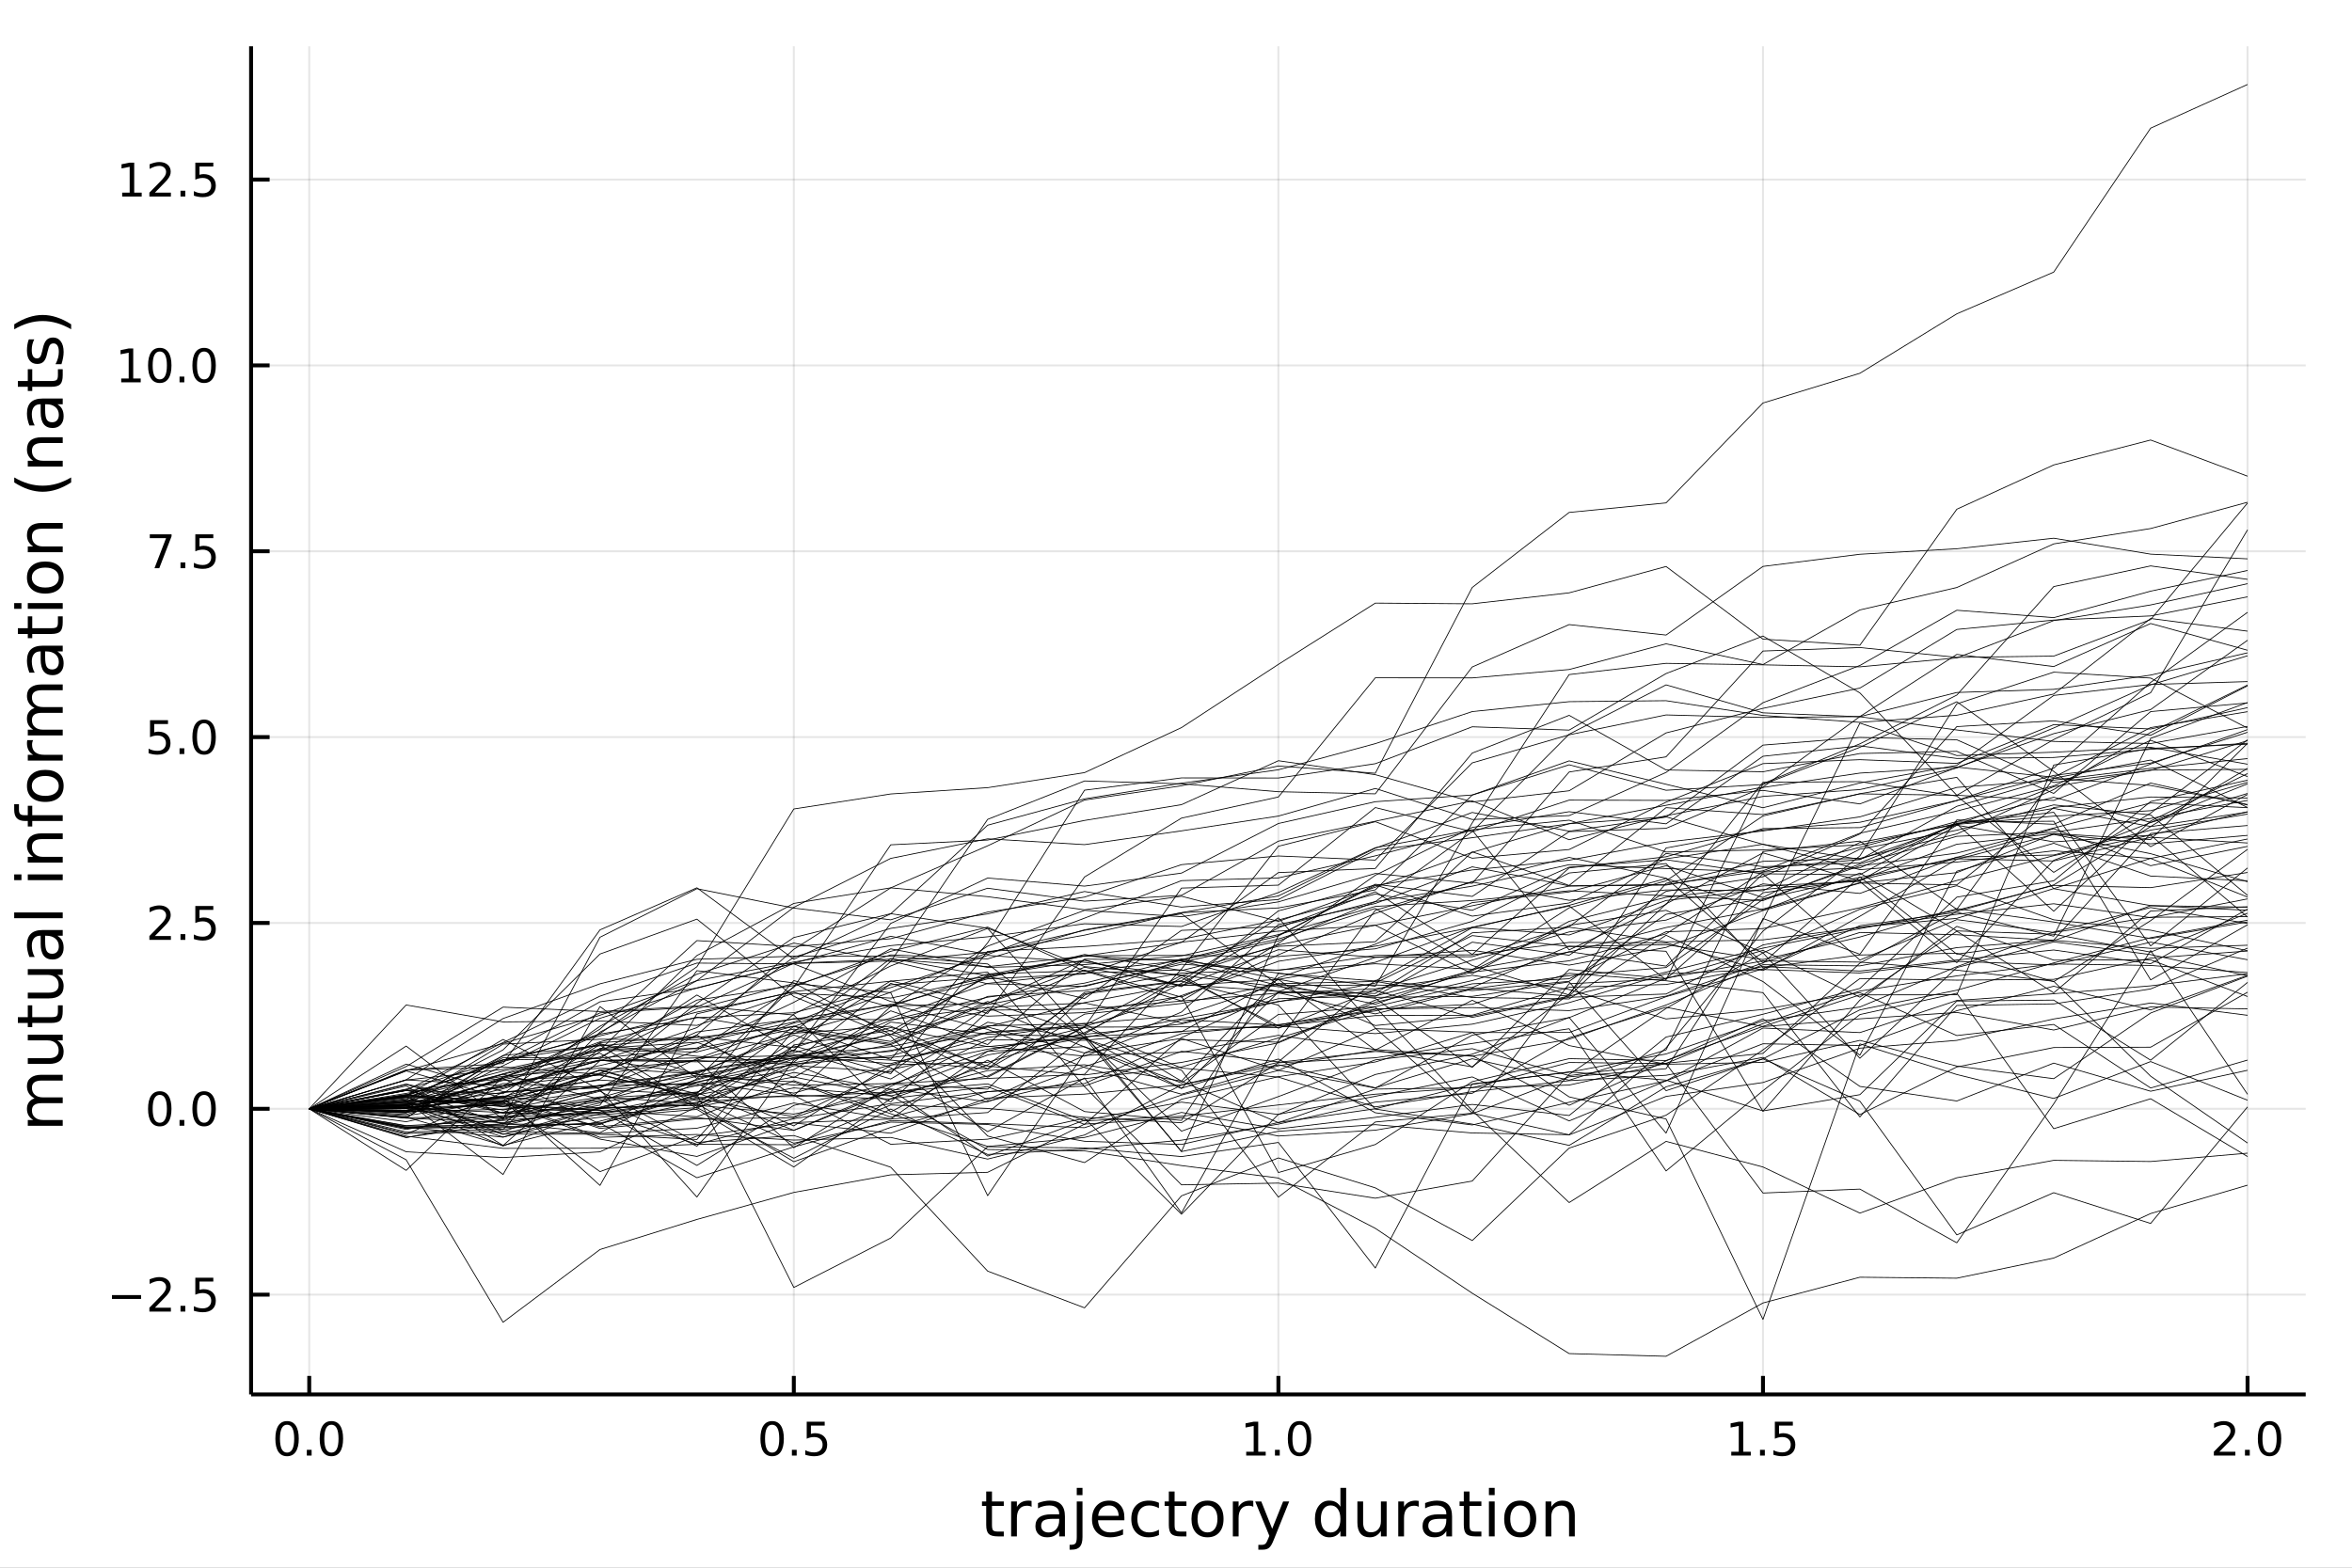 <?xml version="1.0" encoding="utf-8"?>
<svg xmlns="http://www.w3.org/2000/svg" xmlns:xlink="http://www.w3.org/1999/xlink" width="600" height="400" viewBox="0 0 2400 1600">
<rect x="0" y="0" width="2400" height="1600" fill="#808080" stroke="none"/>
<defs>
  <clipPath id="clip520">
    <rect x="0" y="0" width="2400" height="1600"/>
  </clipPath>
</defs>
<path clip-path="url(#clip520)" d="
M0 1600 L2400 1600 L2400 0 L0 0  Z
  " fill="#ffffff" fill-rule="evenodd" fill-opacity="1"/>
<defs>
  <clipPath id="clip521">
    <rect x="480" y="0" width="1681" height="1600"/>
  </clipPath>
</defs>
<path clip-path="url(#clip520)" d="
M256.209 1423.18 L2352.76 1423.18 L2352.76 47.244 L256.209 47.244  Z
  " fill="#ffffff" fill-rule="evenodd" fill-opacity="1"/>
<defs>
  <clipPath id="clip522">
    <rect x="256" y="47" width="2098" height="1377"/>
  </clipPath>
</defs>
<polyline clip-path="url(#clip522)" style="stroke:#000000; stroke-linecap:butt; stroke-linejoin:round; stroke-width:2; stroke-opacity:0.1; fill:none" points="
  315.545,1423.18 315.545,47.244 
  "/>
<polyline clip-path="url(#clip522)" style="stroke:#000000; stroke-linecap:butt; stroke-linejoin:round; stroke-width:2; stroke-opacity:0.1; fill:none" points="
  810.014,1423.18 810.014,47.244 
  "/>
<polyline clip-path="url(#clip522)" style="stroke:#000000; stroke-linecap:butt; stroke-linejoin:round; stroke-width:2; stroke-opacity:0.1; fill:none" points="
  1304.48,1423.18 1304.48,47.244 
  "/>
<polyline clip-path="url(#clip522)" style="stroke:#000000; stroke-linecap:butt; stroke-linejoin:round; stroke-width:2; stroke-opacity:0.1; fill:none" points="
  1798.95,1423.18 1798.95,47.244 
  "/>
<polyline clip-path="url(#clip522)" style="stroke:#000000; stroke-linecap:butt; stroke-linejoin:round; stroke-width:2; stroke-opacity:0.1; fill:none" points="
  2293.42,1423.18 2293.42,47.244 
  "/>
<polyline clip-path="url(#clip520)" style="stroke:#000000; stroke-linecap:butt; stroke-linejoin:round; stroke-width:4; stroke-opacity:1; fill:none" points="
  256.209,1423.18 2352.76,1423.18 
  "/>
<polyline clip-path="url(#clip520)" style="stroke:#000000; stroke-linecap:butt; stroke-linejoin:round; stroke-width:4; stroke-opacity:1; fill:none" points="
  315.545,1423.18 315.545,1404.28 
  "/>
<polyline clip-path="url(#clip520)" style="stroke:#000000; stroke-linecap:butt; stroke-linejoin:round; stroke-width:4; stroke-opacity:1; fill:none" points="
  810.014,1423.18 810.014,1404.28 
  "/>
<polyline clip-path="url(#clip520)" style="stroke:#000000; stroke-linecap:butt; stroke-linejoin:round; stroke-width:4; stroke-opacity:1; fill:none" points="
  1304.48,1423.18 1304.48,1404.28 
  "/>
<polyline clip-path="url(#clip520)" style="stroke:#000000; stroke-linecap:butt; stroke-linejoin:round; stroke-width:4; stroke-opacity:1; fill:none" points="
  1798.95,1423.18 1798.95,1404.28 
  "/>
<polyline clip-path="url(#clip520)" style="stroke:#000000; stroke-linecap:butt; stroke-linejoin:round; stroke-width:4; stroke-opacity:1; fill:none" points="
  2293.42,1423.18 2293.42,1404.28 
  "/>
<path clip-path="url(#clip520)" d="M292.929 1454.1 Q289.318 1454.1 287.49 1457.66 Q285.684 1461.2 285.684 1468.33 Q285.684 1475.44 287.49 1479.01 Q289.318 1482.55 292.929 1482.55 Q296.564 1482.55 298.369 1479.01 Q300.198 1475.44 300.198 1468.33 Q300.198 1461.2 298.369 1457.66 Q296.564 1454.1 292.929 1454.1 M292.929 1450.39 Q298.739 1450.39 301.795 1455 Q304.874 1459.58 304.874 1468.33 Q304.874 1477.06 301.795 1481.67 Q298.739 1486.25 292.929 1486.25 Q287.119 1486.25 284.04 1481.67 Q280.985 1477.06 280.985 1468.33 Q280.985 1459.58 284.04 1455 Q287.119 1450.39 292.929 1450.39 Z" fill="#000000" fill-rule="evenodd" fill-opacity="1" /><path clip-path="url(#clip520)" d="M313.091 1479.7 L317.975 1479.7 L317.975 1485.58 L313.091 1485.58 L313.091 1479.7 Z" fill="#000000" fill-rule="evenodd" fill-opacity="1" /><path clip-path="url(#clip520)" d="M338.161 1454.1 Q334.549 1454.1 332.721 1457.66 Q330.915 1461.2 330.915 1468.33 Q330.915 1475.44 332.721 1479.01 Q334.549 1482.55 338.161 1482.55 Q341.795 1482.55 343.6 1479.01 Q345.429 1475.44 345.429 1468.33 Q345.429 1461.2 343.6 1457.66 Q341.795 1454.1 338.161 1454.1 M338.161 1450.39 Q343.971 1450.39 347.026 1455 Q350.105 1459.58 350.105 1468.33 Q350.105 1477.06 347.026 1481.67 Q343.971 1486.25 338.161 1486.25 Q332.35 1486.25 329.272 1481.67 Q326.216 1477.06 326.216 1468.33 Q326.216 1459.58 329.272 1455 Q332.35 1450.39 338.161 1450.39 Z" fill="#000000" fill-rule="evenodd" fill-opacity="1" /><path clip-path="url(#clip520)" d="M787.896 1454.1 Q784.285 1454.1 782.456 1457.66 Q780.65 1461.2 780.65 1468.33 Q780.65 1475.44 782.456 1479.01 Q784.285 1482.55 787.896 1482.55 Q791.53 1482.55 793.335 1479.01 Q795.164 1475.44 795.164 1468.33 Q795.164 1461.2 793.335 1457.66 Q791.53 1454.1 787.896 1454.1 M787.896 1450.39 Q793.706 1450.39 796.761 1455 Q799.84 1459.58 799.84 1468.33 Q799.84 1477.06 796.761 1481.67 Q793.706 1486.25 787.896 1486.25 Q782.086 1486.25 779.007 1481.67 Q775.951 1477.06 775.951 1468.33 Q775.951 1459.58 779.007 1455 Q782.086 1450.39 787.896 1450.39 Z" fill="#000000" fill-rule="evenodd" fill-opacity="1" /><path clip-path="url(#clip520)" d="M808.058 1479.7 L812.942 1479.7 L812.942 1485.58 L808.058 1485.58 L808.058 1479.7 Z" fill="#000000" fill-rule="evenodd" fill-opacity="1" /><path clip-path="url(#clip520)" d="M823.173 1451.02 L841.53 1451.02 L841.53 1454.96 L827.456 1454.96 L827.456 1463.43 Q828.474 1463.08 829.493 1462.92 Q830.511 1462.73 831.53 1462.73 Q837.317 1462.73 840.696 1465.9 Q844.076 1469.08 844.076 1474.49 Q844.076 1480.07 840.604 1483.17 Q837.132 1486.25 830.812 1486.25 Q828.636 1486.25 826.368 1485.88 Q824.122 1485.51 821.715 1484.77 L821.715 1480.07 Q823.798 1481.2 826.02 1481.76 Q828.243 1482.32 830.72 1482.32 Q834.724 1482.32 837.062 1480.21 Q839.4 1478.1 839.4 1474.49 Q839.4 1470.88 837.062 1468.77 Q834.724 1466.67 830.72 1466.67 Q828.845 1466.67 826.97 1467.08 Q825.118 1467.5 823.173 1468.38 L823.173 1451.02 Z" fill="#000000" fill-rule="evenodd" fill-opacity="1" /><path clip-path="url(#clip520)" d="M1271.64 1481.64 L1279.27 1481.64 L1279.27 1455.28 L1270.96 1456.95 L1270.96 1452.69 L1279.23 1451.02 L1283.9 1451.02 L1283.9 1481.64 L1291.54 1481.64 L1291.54 1485.58 L1271.64 1485.58 L1271.64 1481.64 Z" fill="#000000" fill-rule="evenodd" fill-opacity="1" /><path clip-path="url(#clip520)" d="M1300.99 1479.7 L1305.87 1479.7 L1305.87 1485.58 L1300.99 1485.58 L1300.99 1479.7 Z" fill="#000000" fill-rule="evenodd" fill-opacity="1" /><path clip-path="url(#clip520)" d="M1326.06 1454.1 Q1322.45 1454.1 1320.62 1457.66 Q1318.81 1461.2 1318.81 1468.33 Q1318.81 1475.44 1320.62 1479.01 Q1322.45 1482.55 1326.06 1482.55 Q1329.69 1482.55 1331.5 1479.01 Q1333.32 1475.44 1333.32 1468.33 Q1333.32 1461.2 1331.5 1457.66 Q1329.69 1454.1 1326.06 1454.1 M1326.06 1450.39 Q1331.87 1450.39 1334.92 1455 Q1338 1459.58 1338 1468.33 Q1338 1477.06 1334.92 1481.67 Q1331.87 1486.25 1326.06 1486.25 Q1320.25 1486.25 1317.17 1481.67 Q1314.11 1477.06 1314.11 1468.33 Q1314.11 1459.58 1317.17 1455 Q1320.25 1450.39 1326.06 1450.39 Z" fill="#000000" fill-rule="evenodd" fill-opacity="1" /><path clip-path="url(#clip520)" d="M1766.6 1481.64 L1774.24 1481.64 L1774.24 1455.28 L1765.93 1456.95 L1765.93 1452.69 L1774.19 1451.02 L1778.87 1451.02 L1778.87 1481.64 L1786.51 1481.64 L1786.51 1485.58 L1766.6 1485.58 L1766.6 1481.64 Z" fill="#000000" fill-rule="evenodd" fill-opacity="1" /><path clip-path="url(#clip520)" d="M1795.95 1479.7 L1800.84 1479.7 L1800.84 1485.58 L1795.95 1485.58 L1795.95 1479.7 Z" fill="#000000" fill-rule="evenodd" fill-opacity="1" /><path clip-path="url(#clip520)" d="M1811.07 1451.02 L1829.43 1451.02 L1829.43 1454.96 L1815.35 1454.96 L1815.35 1463.43 Q1816.37 1463.08 1817.39 1462.92 Q1818.41 1462.73 1819.43 1462.73 Q1825.21 1462.73 1828.59 1465.9 Q1831.97 1469.08 1831.97 1474.49 Q1831.97 1480.07 1828.5 1483.17 Q1825.03 1486.25 1818.71 1486.25 Q1816.53 1486.25 1814.26 1485.88 Q1812.02 1485.51 1809.61 1484.77 L1809.61 1480.07 Q1811.69 1481.2 1813.92 1481.76 Q1816.14 1482.32 1818.62 1482.32 Q1822.62 1482.32 1824.96 1480.21 Q1827.3 1478.1 1827.3 1474.49 Q1827.3 1470.88 1824.96 1468.77 Q1822.62 1466.67 1818.62 1466.67 Q1816.74 1466.67 1814.87 1467.08 Q1813.01 1467.5 1811.07 1468.38 L1811.07 1451.02 Z" fill="#000000" fill-rule="evenodd" fill-opacity="1" /><path clip-path="url(#clip520)" d="M2264.66 1481.64 L2280.98 1481.64 L2280.98 1485.58 L2259.03 1485.58 L2259.03 1481.64 Q2261.7 1478.89 2266.28 1474.26 Q2270.89 1469.61 2272.07 1468.27 Q2274.31 1465.74 2275.19 1464.01 Q2276.09 1462.25 2276.09 1460.56 Q2276.09 1457.8 2274.15 1456.07 Q2272.23 1454.33 2269.13 1454.33 Q2266.93 1454.33 2264.47 1455.09 Q2262.04 1455.86 2259.26 1457.41 L2259.26 1452.69 Q2262.09 1451.55 2264.54 1450.97 Q2267 1450.39 2269.03 1450.39 Q2274.4 1450.39 2277.6 1453.08 Q2280.79 1455.77 2280.79 1460.26 Q2280.79 1462.39 2279.98 1464.31 Q2279.2 1466.2 2277.09 1468.8 Q2276.51 1469.47 2273.41 1472.69 Q2270.31 1475.88 2264.66 1481.64 Z" fill="#000000" fill-rule="evenodd" fill-opacity="1" /><path clip-path="url(#clip520)" d="M2290.79 1479.7 L2295.68 1479.7 L2295.68 1485.58 L2290.79 1485.58 L2290.79 1479.7 Z" fill="#000000" fill-rule="evenodd" fill-opacity="1" /><path clip-path="url(#clip520)" d="M2315.86 1454.1 Q2312.25 1454.1 2310.42 1457.66 Q2308.62 1461.2 2308.62 1468.33 Q2308.62 1475.44 2310.42 1479.01 Q2312.25 1482.55 2315.86 1482.55 Q2319.5 1482.55 2321.3 1479.01 Q2323.13 1475.44 2323.13 1468.33 Q2323.13 1461.2 2321.3 1457.66 Q2319.5 1454.1 2315.86 1454.1 M2315.86 1450.39 Q2321.67 1450.39 2324.73 1455 Q2327.81 1459.58 2327.81 1468.33 Q2327.81 1477.06 2324.73 1481.67 Q2321.67 1486.25 2315.86 1486.25 Q2310.05 1486.25 2306.97 1481.67 Q2303.92 1477.06 2303.92 1468.33 Q2303.92 1459.58 2306.97 1455 Q2310.05 1450.39 2315.86 1450.39 Z" fill="#000000" fill-rule="evenodd" fill-opacity="1" /><path clip-path="url(#clip520)" d="M1012.22 1522.27 L1012.22 1532.4 L1024.28 1532.4 L1024.28 1536.95 L1012.22 1536.95 L1012.22 1556.3 Q1012.22 1560.66 1013.39 1561.9 Q1014.6 1563.14 1018.26 1563.14 L1024.28 1563.14 L1024.28 1568.04 L1018.26 1568.04 Q1011.48 1568.04 1008.91 1565.53 Q1006.33 1562.98 1006.33 1556.3 L1006.33 1536.95 L1002.03 1536.95 L1002.03 1532.4 L1006.33 1532.4 L1006.33 1522.27 L1012.22 1522.27 Z" fill="#000000" fill-rule="evenodd" fill-opacity="1" /><path clip-path="url(#clip520)" d="M1052.64 1537.87 Q1051.65 1537.3 1050.47 1537.04 Q1049.33 1536.76 1047.93 1536.76 Q1042.96 1536.76 1040.29 1540 Q1037.65 1543.22 1037.65 1549.27 L1037.65 1568.04 L1031.76 1568.04 L1031.76 1532.4 L1037.65 1532.4 L1037.65 1537.93 Q1039.49 1534.69 1042.45 1533.13 Q1045.41 1531.54 1049.65 1531.54 Q1050.25 1531.54 1050.98 1531.63 Q1051.72 1531.7 1052.61 1531.85 L1052.64 1537.87 Z" fill="#000000" fill-rule="evenodd" fill-opacity="1" /><path clip-path="url(#clip520)" d="M1074.98 1550.12 Q1067.88 1550.12 1065.15 1551.75 Q1062.41 1553.37 1062.41 1557.29 Q1062.41 1560.4 1064.45 1562.25 Q1066.52 1564.07 1070.05 1564.07 Q1074.92 1564.07 1077.85 1560.63 Q1080.81 1557.16 1080.81 1551.43 L1080.81 1550.12 L1074.98 1550.12 M1086.66 1547.71 L1086.66 1568.04 L1080.81 1568.04 L1080.81 1562.63 Q1078.8 1565.88 1075.81 1567.44 Q1072.82 1568.97 1068.49 1568.97 Q1063.02 1568.97 1059.77 1565.91 Q1056.55 1562.82 1056.55 1557.67 Q1056.55 1551.65 1060.56 1548.6 Q1064.61 1545.54 1072.6 1545.54 L1080.81 1545.54 L1080.81 1544.97 Q1080.81 1540.93 1078.13 1538.73 Q1075.49 1536.5 1070.69 1536.5 Q1067.63 1536.5 1064.73 1537.23 Q1061.84 1537.97 1059.16 1539.43 L1059.16 1534.02 Q1062.38 1532.78 1065.4 1532.17 Q1068.43 1531.54 1071.29 1531.54 Q1079.02 1531.54 1082.84 1535.55 Q1086.66 1539.56 1086.66 1547.71 Z" fill="#000000" fill-rule="evenodd" fill-opacity="1" /><path clip-path="url(#clip520)" d="M1098.73 1532.4 L1104.58 1532.4 L1104.58 1568.68 Q1104.58 1575.49 1101.97 1578.55 Q1099.4 1581.6 1093.63 1581.6 L1091.41 1581.6 L1091.41 1576.64 L1092.97 1576.64 Q1096.31 1576.64 1097.52 1575.08 Q1098.73 1573.55 1098.73 1568.68 L1098.73 1532.4 M1098.73 1518.52 L1104.58 1518.52 L1104.58 1525.93 L1098.73 1525.93 L1098.73 1518.52 Z" fill="#000000" fill-rule="evenodd" fill-opacity="1" /><path clip-path="url(#clip520)" d="M1147.33 1548.76 L1147.33 1551.62 L1120.4 1551.62 Q1120.78 1557.67 1124.03 1560.85 Q1127.31 1564 1133.13 1564 Q1136.51 1564 1139.66 1563.17 Q1142.84 1562.35 1145.96 1560.69 L1145.96 1566.23 Q1142.81 1567.57 1139.5 1568.27 Q1136.19 1568.97 1132.78 1568.97 Q1124.25 1568.97 1119.26 1564 Q1114.29 1559.04 1114.29 1550.57 Q1114.29 1541.82 1119 1536.69 Q1123.74 1531.54 1131.76 1531.54 Q1138.96 1531.54 1143.13 1536.18 Q1147.33 1540.8 1147.33 1548.76 M1141.47 1547.04 Q1141.41 1542.23 1138.77 1539.37 Q1136.16 1536.5 1131.83 1536.5 Q1126.93 1536.5 1123.97 1539.27 Q1121.04 1542.04 1120.59 1547.07 L1141.47 1547.04 Z" fill="#000000" fill-rule="evenodd" fill-opacity="1" /><path clip-path="url(#clip520)" d="M1182.59 1533.76 L1182.59 1539.24 Q1180.11 1537.87 1177.6 1537.2 Q1175.12 1536.5 1172.57 1536.5 Q1166.87 1536.5 1163.72 1540.13 Q1160.57 1543.73 1160.57 1550.25 Q1160.57 1556.78 1163.72 1560.4 Q1166.87 1564 1172.57 1564 Q1175.12 1564 1177.6 1563.33 Q1180.11 1562.63 1182.59 1561.26 L1182.59 1566.68 Q1180.14 1567.82 1177.5 1568.39 Q1174.89 1568.97 1171.93 1568.97 Q1163.88 1568.97 1159.14 1563.91 Q1154.39 1558.85 1154.39 1550.25 Q1154.39 1541.53 1159.17 1536.53 Q1163.98 1531.54 1172.31 1531.54 Q1175.02 1531.54 1177.6 1532.11 Q1180.18 1532.65 1182.59 1533.76 Z" fill="#000000" fill-rule="evenodd" fill-opacity="1" /><path clip-path="url(#clip520)" d="M1198.57 1522.27 L1198.57 1532.4 L1210.64 1532.4 L1210.64 1536.95 L1198.57 1536.95 L1198.57 1556.3 Q1198.57 1560.66 1199.75 1561.9 Q1200.96 1563.14 1204.62 1563.14 L1210.64 1563.14 L1210.64 1568.04 L1204.62 1568.04 Q1197.84 1568.04 1195.26 1565.53 Q1192.68 1562.98 1192.68 1556.3 L1192.68 1536.95 L1188.39 1536.95 L1188.39 1532.4 L1192.68 1532.4 L1192.68 1522.27 L1198.57 1522.27 Z" fill="#000000" fill-rule="evenodd" fill-opacity="1" /><path clip-path="url(#clip520)" d="M1232.15 1536.5 Q1227.44 1536.5 1224.7 1540.19 Q1221.97 1543.85 1221.97 1550.25 Q1221.97 1556.65 1224.67 1560.34 Q1227.41 1564 1232.15 1564 Q1236.83 1564 1239.57 1560.31 Q1242.31 1556.62 1242.31 1550.25 Q1242.31 1543.92 1239.57 1540.23 Q1236.83 1536.5 1232.15 1536.5 M1232.15 1531.54 Q1239.79 1531.54 1244.15 1536.5 Q1248.51 1541.47 1248.51 1550.25 Q1248.51 1559 1244.15 1564 Q1239.79 1568.97 1232.15 1568.97 Q1224.48 1568.97 1220.12 1564 Q1215.79 1559 1215.79 1550.25 Q1215.79 1541.47 1220.12 1536.5 Q1224.48 1531.54 1232.15 1531.54 Z" fill="#000000" fill-rule="evenodd" fill-opacity="1" /><path clip-path="url(#clip520)" d="M1278.88 1537.87 Q1277.89 1537.3 1276.71 1537.04 Q1275.57 1536.76 1274.17 1536.76 Q1269.2 1536.76 1266.53 1540 Q1263.88 1543.22 1263.88 1549.27 L1263.88 1568.04 L1258 1568.04 L1258 1532.4 L1263.88 1532.4 L1263.88 1537.93 Q1265.73 1534.69 1268.69 1533.13 Q1271.65 1531.54 1275.88 1531.54 Q1276.49 1531.54 1277.22 1531.63 Q1277.95 1531.7 1278.84 1531.85 L1278.88 1537.87 Z" fill="#000000" fill-rule="evenodd" fill-opacity="1" /><path clip-path="url(#clip520)" d="M1299.85 1571.35 Q1297.37 1577.72 1295.01 1579.66 Q1292.66 1581.6 1288.71 1581.6 L1284.03 1581.6 L1284.03 1576.7 L1287.47 1576.7 Q1289.89 1576.7 1291.23 1575.56 Q1292.56 1574.41 1294.19 1570.14 L1295.24 1567.47 L1280.82 1532.4 L1287.02 1532.4 L1298.16 1560.28 L1309.3 1532.4 L1315.51 1532.4 L1299.85 1571.35 Z" fill="#000000" fill-rule="evenodd" fill-opacity="1" /><path clip-path="url(#clip520)" d="M1367.77 1537.81 L1367.77 1518.52 L1373.63 1518.52 L1373.63 1568.04 L1367.77 1568.04 L1367.77 1562.7 Q1365.93 1565.88 1363.09 1567.44 Q1360.29 1568.97 1356.35 1568.97 Q1349.89 1568.97 1345.81 1563.81 Q1341.77 1558.65 1341.77 1550.25 Q1341.77 1541.85 1345.81 1536.69 Q1349.89 1531.54 1356.35 1531.54 Q1360.29 1531.54 1363.09 1533.1 Q1365.93 1534.62 1367.77 1537.81 M1347.82 1550.25 Q1347.82 1556.71 1350.46 1560.4 Q1353.13 1564.07 1357.78 1564.07 Q1362.43 1564.07 1365.1 1560.4 Q1367.77 1556.71 1367.77 1550.25 Q1367.77 1543.79 1365.1 1540.13 Q1362.43 1536.44 1357.78 1536.44 Q1353.13 1536.44 1350.46 1540.13 Q1347.82 1543.79 1347.82 1550.25 Z" fill="#000000" fill-rule="evenodd" fill-opacity="1" /><path clip-path="url(#clip520)" d="M1385.09 1553.98 L1385.09 1532.4 L1390.94 1532.4 L1390.94 1553.75 Q1390.94 1558.81 1392.92 1561.36 Q1394.89 1563.87 1398.84 1563.87 Q1403.58 1563.87 1406.32 1560.85 Q1409.09 1557.83 1409.09 1552.61 L1409.09 1532.4 L1414.94 1532.4 L1414.94 1568.04 L1409.09 1568.04 L1409.09 1562.57 Q1406.95 1565.82 1404.12 1567.41 Q1401.32 1568.97 1397.6 1568.97 Q1391.45 1568.97 1388.27 1565.15 Q1385.09 1561.33 1385.09 1553.98 M1399.82 1531.54 L1399.82 1531.54 Z" fill="#000000" fill-rule="evenodd" fill-opacity="1" /><path clip-path="url(#clip520)" d="M1447.66 1537.87 Q1446.68 1537.3 1445.5 1537.04 Q1444.35 1536.76 1442.95 1536.76 Q1437.99 1536.76 1435.31 1540 Q1432.67 1543.22 1432.67 1549.27 L1432.67 1568.04 L1426.78 1568.04 L1426.78 1532.4 L1432.67 1532.4 L1432.67 1537.93 Q1434.52 1534.69 1437.48 1533.13 Q1440.44 1531.54 1444.67 1531.54 Q1445.28 1531.54 1446.01 1531.63 Q1446.74 1531.7 1447.63 1531.85 L1447.66 1537.87 Z" fill="#000000" fill-rule="evenodd" fill-opacity="1" /><path clip-path="url(#clip520)" d="M1470.01 1550.12 Q1462.91 1550.12 1460.17 1551.75 Q1457.43 1553.37 1457.43 1557.29 Q1457.43 1560.4 1459.47 1562.25 Q1461.54 1564.07 1465.07 1564.07 Q1469.94 1564.07 1472.87 1560.63 Q1475.83 1557.16 1475.83 1551.43 L1475.83 1550.12 L1470.01 1550.12 M1481.69 1547.71 L1481.69 1568.04 L1475.83 1568.04 L1475.83 1562.63 Q1473.83 1565.88 1470.83 1567.44 Q1467.84 1568.97 1463.51 1568.97 Q1458.04 1568.97 1454.79 1565.91 Q1451.58 1562.82 1451.58 1557.67 Q1451.58 1551.65 1455.59 1548.6 Q1459.63 1545.54 1467.62 1545.54 L1475.83 1545.54 L1475.83 1544.97 Q1475.83 1540.93 1473.16 1538.73 Q1470.52 1536.5 1465.71 1536.5 Q1462.65 1536.5 1459.76 1537.23 Q1456.86 1537.97 1454.19 1539.43 L1454.19 1534.02 Q1457.4 1532.78 1460.43 1532.17 Q1463.45 1531.54 1466.31 1531.54 Q1474.05 1531.54 1477.87 1535.55 Q1481.69 1539.56 1481.69 1547.71 Z" fill="#000000" fill-rule="evenodd" fill-opacity="1" /><path clip-path="url(#clip520)" d="M1499.54 1522.27 L1499.54 1532.4 L1511.61 1532.4 L1511.61 1536.95 L1499.54 1536.95 L1499.54 1556.3 Q1499.54 1560.66 1500.72 1561.9 Q1501.93 1563.14 1505.59 1563.14 L1511.61 1563.14 L1511.61 1568.04 L1505.59 1568.04 Q1498.81 1568.04 1496.23 1565.53 Q1493.66 1562.98 1493.66 1556.3 L1493.66 1536.95 L1489.36 1536.95 L1489.36 1532.4 L1493.66 1532.4 L1493.66 1522.27 L1499.54 1522.27 Z" fill="#000000" fill-rule="evenodd" fill-opacity="1" /><path clip-path="url(#clip520)" d="M1519.31 1532.4 L1525.17 1532.4 L1525.17 1568.04 L1519.31 1568.04 L1519.31 1532.4 M1519.31 1518.52 L1525.17 1518.52 L1525.17 1525.93 L1519.31 1525.93 L1519.31 1518.52 Z" fill="#000000" fill-rule="evenodd" fill-opacity="1" /><path clip-path="url(#clip520)" d="M1551.23 1536.5 Q1546.52 1536.5 1543.79 1540.19 Q1541.05 1543.85 1541.05 1550.25 Q1541.05 1556.65 1543.75 1560.34 Q1546.49 1564 1551.23 1564 Q1555.91 1564 1558.65 1560.31 Q1561.39 1556.62 1561.39 1550.25 Q1561.39 1543.92 1558.65 1540.23 Q1555.91 1536.5 1551.23 1536.5 M1551.23 1531.54 Q1558.87 1531.54 1563.23 1536.5 Q1567.59 1541.47 1567.59 1550.25 Q1567.59 1559 1563.23 1564 Q1558.87 1568.97 1551.23 1568.97 Q1543.56 1568.97 1539.2 1564 Q1534.87 1559 1534.87 1550.25 Q1534.87 1541.47 1539.2 1536.5 Q1543.56 1531.54 1551.23 1531.54 Z" fill="#000000" fill-rule="evenodd" fill-opacity="1" /><path clip-path="url(#clip520)" d="M1606.93 1546.53 L1606.93 1568.04 L1601.08 1568.04 L1601.08 1546.72 Q1601.08 1541.66 1599.1 1539.14 Q1597.13 1536.63 1593.18 1536.63 Q1588.44 1536.63 1585.7 1539.65 Q1582.97 1542.68 1582.97 1547.9 L1582.97 1568.04 L1577.08 1568.04 L1577.08 1532.4 L1582.97 1532.4 L1582.97 1537.93 Q1585.07 1534.72 1587.9 1533.13 Q1590.76 1531.54 1594.49 1531.54 Q1600.63 1531.54 1603.78 1535.36 Q1606.93 1539.14 1606.93 1546.53 Z" fill="#000000" fill-rule="evenodd" fill-opacity="1" /><polyline clip-path="url(#clip522)" style="stroke:#000000; stroke-linecap:butt; stroke-linejoin:round; stroke-width:2; stroke-opacity:0.1; fill:none" points="
  256.209,1321.33 2352.76,1321.33 
  "/>
<polyline clip-path="url(#clip522)" style="stroke:#000000; stroke-linecap:butt; stroke-linejoin:round; stroke-width:2; stroke-opacity:0.1; fill:none" points="
  256.209,1131.65 2352.76,1131.65 
  "/>
<polyline clip-path="url(#clip522)" style="stroke:#000000; stroke-linecap:butt; stroke-linejoin:round; stroke-width:2; stroke-opacity:0.1; fill:none" points="
  256.209,941.973 2352.76,941.973 
  "/>
<polyline clip-path="url(#clip522)" style="stroke:#000000; stroke-linecap:butt; stroke-linejoin:round; stroke-width:2; stroke-opacity:0.1; fill:none" points="
  256.209,752.297 2352.76,752.297 
  "/>
<polyline clip-path="url(#clip522)" style="stroke:#000000; stroke-linecap:butt; stroke-linejoin:round; stroke-width:2; stroke-opacity:0.1; fill:none" points="
  256.209,562.621 2352.76,562.621 
  "/>
<polyline clip-path="url(#clip522)" style="stroke:#000000; stroke-linecap:butt; stroke-linejoin:round; stroke-width:2; stroke-opacity:0.1; fill:none" points="
  256.209,372.944 2352.76,372.944 
  "/>
<polyline clip-path="url(#clip522)" style="stroke:#000000; stroke-linecap:butt; stroke-linejoin:round; stroke-width:2; stroke-opacity:0.1; fill:none" points="
  256.209,183.268 2352.76,183.268 
  "/>
<polyline clip-path="url(#clip520)" style="stroke:#000000; stroke-linecap:butt; stroke-linejoin:round; stroke-width:4; stroke-opacity:1; fill:none" points="
  256.209,1423.18 256.209,47.244 
  "/>
<polyline clip-path="url(#clip520)" style="stroke:#000000; stroke-linecap:butt; stroke-linejoin:round; stroke-width:4; stroke-opacity:1; fill:none" points="
  256.209,1321.33 275.106,1321.33 
  "/>
<polyline clip-path="url(#clip520)" style="stroke:#000000; stroke-linecap:butt; stroke-linejoin:round; stroke-width:4; stroke-opacity:1; fill:none" points="
  256.209,1131.65 275.106,1131.65 
  "/>
<polyline clip-path="url(#clip520)" style="stroke:#000000; stroke-linecap:butt; stroke-linejoin:round; stroke-width:4; stroke-opacity:1; fill:none" points="
  256.209,941.973 275.106,941.973 
  "/>
<polyline clip-path="url(#clip520)" style="stroke:#000000; stroke-linecap:butt; stroke-linejoin:round; stroke-width:4; stroke-opacity:1; fill:none" points="
  256.209,752.297 275.106,752.297 
  "/>
<polyline clip-path="url(#clip520)" style="stroke:#000000; stroke-linecap:butt; stroke-linejoin:round; stroke-width:4; stroke-opacity:1; fill:none" points="
  256.209,562.621 275.106,562.621 
  "/>
<polyline clip-path="url(#clip520)" style="stroke:#000000; stroke-linecap:butt; stroke-linejoin:round; stroke-width:4; stroke-opacity:1; fill:none" points="
  256.209,372.944 275.106,372.944 
  "/>
<polyline clip-path="url(#clip520)" style="stroke:#000000; stroke-linecap:butt; stroke-linejoin:round; stroke-width:4; stroke-opacity:1; fill:none" points="
  256.209,183.268 275.106,183.268 
  "/>
<path clip-path="url(#clip520)" d="M114.26 1321.78 L143.936 1321.78 L143.936 1325.71 L114.26 1325.71 L114.26 1321.78 Z" fill="#000000" fill-rule="evenodd" fill-opacity="1" /><path clip-path="url(#clip520)" d="M158.056 1334.67 L174.376 1334.67 L174.376 1338.61 L152.431 1338.61 L152.431 1334.67 Q155.093 1331.92 159.677 1327.29 Q164.283 1322.63 165.464 1321.29 Q167.709 1318.77 168.589 1317.03 Q169.491 1315.27 169.491 1313.58 Q169.491 1310.83 167.547 1309.09 Q165.626 1307.36 162.524 1307.36 Q160.325 1307.36 157.871 1308.12 Q155.44 1308.88 152.663 1310.43 L152.663 1305.71 Q155.487 1304.58 157.94 1304 Q160.394 1303.42 162.431 1303.42 Q167.802 1303.42 170.996 1306.11 Q174.19 1308.79 174.19 1313.28 Q174.19 1315.41 173.38 1317.33 Q172.593 1319.23 170.487 1321.82 Q169.908 1322.5 166.806 1325.71 Q163.704 1328.91 158.056 1334.67 Z" fill="#000000" fill-rule="evenodd" fill-opacity="1" /><path clip-path="url(#clip520)" d="M184.19 1332.73 L189.075 1332.73 L189.075 1338.61 L184.19 1338.61 L184.19 1332.73 Z" fill="#000000" fill-rule="evenodd" fill-opacity="1" /><path clip-path="url(#clip520)" d="M199.306 1304.05 L217.662 1304.05 L217.662 1307.98 L203.588 1307.98 L203.588 1316.45 Q204.607 1316.11 205.625 1315.94 Q206.644 1315.76 207.662 1315.76 Q213.449 1315.76 216.829 1318.93 Q220.209 1322.1 220.209 1327.52 Q220.209 1333.1 216.736 1336.2 Q213.264 1339.28 206.945 1339.28 Q204.769 1339.28 202.5 1338.91 Q200.255 1338.54 197.848 1337.8 L197.848 1333.1 Q199.931 1334.23 202.153 1334.79 Q204.375 1335.34 206.852 1335.34 Q210.857 1335.34 213.195 1333.24 Q215.533 1331.13 215.533 1327.52 Q215.533 1323.91 213.195 1321.8 Q210.857 1319.69 206.852 1319.69 Q204.977 1319.69 203.102 1320.11 Q201.25 1320.53 199.306 1321.41 L199.306 1304.05 Z" fill="#000000" fill-rule="evenodd" fill-opacity="1" /><path clip-path="url(#clip520)" d="M163.033 1117.45 Q159.422 1117.45 157.593 1121.01 Q155.788 1124.55 155.788 1131.68 Q155.788 1138.79 157.593 1142.36 Q159.422 1145.9 163.033 1145.9 Q166.667 1145.9 168.473 1142.36 Q170.302 1138.79 170.302 1131.68 Q170.302 1124.55 168.473 1121.01 Q166.667 1117.45 163.033 1117.45 M163.033 1113.74 Q168.843 1113.74 171.899 1118.35 Q174.977 1122.93 174.977 1131.68 Q174.977 1140.41 171.899 1145.02 Q168.843 1149.6 163.033 1149.6 Q157.223 1149.6 154.144 1145.02 Q151.089 1140.41 151.089 1131.68 Q151.089 1122.93 154.144 1118.35 Q157.223 1113.74 163.033 1113.74 Z" fill="#000000" fill-rule="evenodd" fill-opacity="1" /><path clip-path="url(#clip520)" d="M183.195 1143.05 L188.079 1143.05 L188.079 1148.93 L183.195 1148.93 L183.195 1143.05 Z" fill="#000000" fill-rule="evenodd" fill-opacity="1" /><path clip-path="url(#clip520)" d="M208.264 1117.45 Q204.653 1117.45 202.824 1121.01 Q201.019 1124.55 201.019 1131.68 Q201.019 1138.79 202.824 1142.36 Q204.653 1145.9 208.264 1145.9 Q211.899 1145.9 213.704 1142.36 Q215.533 1138.79 215.533 1131.68 Q215.533 1124.55 213.704 1121.01 Q211.899 1117.45 208.264 1117.45 M208.264 1113.74 Q214.074 1113.74 217.13 1118.35 Q220.209 1122.93 220.209 1131.68 Q220.209 1140.41 217.13 1145.02 Q214.074 1149.6 208.264 1149.6 Q202.454 1149.6 199.375 1145.02 Q196.32 1140.41 196.32 1131.68 Q196.32 1122.93 199.375 1118.35 Q202.454 1113.74 208.264 1113.74 Z" fill="#000000" fill-rule="evenodd" fill-opacity="1" /><path clip-path="url(#clip520)" d="M158.056 955.318 L174.376 955.318 L174.376 959.253 L152.431 959.253 L152.431 955.318 Q155.093 952.563 159.677 947.934 Q164.283 943.281 165.464 941.939 Q167.709 939.415 168.589 937.679 Q169.491 935.92 169.491 934.23 Q169.491 931.476 167.547 929.74 Q165.626 928.003 162.524 928.003 Q160.325 928.003 157.871 928.767 Q155.44 929.531 152.663 931.082 L152.663 926.36 Q155.487 925.226 157.94 924.647 Q160.394 924.068 162.431 924.068 Q167.802 924.068 170.996 926.753 Q174.19 929.439 174.19 933.929 Q174.19 936.059 173.38 937.98 Q172.593 939.878 170.487 942.471 Q169.908 943.142 166.806 946.36 Q163.704 949.554 158.056 955.318 Z" fill="#000000" fill-rule="evenodd" fill-opacity="1" /><path clip-path="url(#clip520)" d="M184.19 953.374 L189.075 953.374 L189.075 959.253 L184.19 959.253 L184.19 953.374 Z" fill="#000000" fill-rule="evenodd" fill-opacity="1" /><path clip-path="url(#clip520)" d="M199.306 924.693 L217.662 924.693 L217.662 928.628 L203.588 928.628 L203.588 937.101 Q204.607 936.753 205.625 936.591 Q206.644 936.406 207.662 936.406 Q213.449 936.406 216.829 939.577 Q220.209 942.749 220.209 948.165 Q220.209 953.744 216.736 956.846 Q213.264 959.925 206.945 959.925 Q204.769 959.925 202.5 959.554 Q200.255 959.184 197.848 958.443 L197.848 953.744 Q199.931 954.878 202.153 955.434 Q204.375 955.989 206.852 955.989 Q210.857 955.989 213.195 953.883 Q215.533 951.776 215.533 948.165 Q215.533 944.554 213.195 942.448 Q210.857 940.341 206.852 940.341 Q204.977 940.341 203.102 940.758 Q201.25 941.175 199.306 942.054 L199.306 924.693 Z" fill="#000000" fill-rule="evenodd" fill-opacity="1" /><path clip-path="url(#clip520)" d="M153.079 735.017 L171.436 735.017 L171.436 738.952 L157.362 738.952 L157.362 747.424 Q158.38 747.077 159.399 746.915 Q160.417 746.73 161.436 746.73 Q167.223 746.73 170.602 749.901 Q173.982 753.072 173.982 758.489 Q173.982 764.068 170.51 767.169 Q167.038 770.248 160.718 770.248 Q158.542 770.248 156.274 769.878 Q154.028 769.507 151.621 768.767 L151.621 764.068 Q153.704 765.202 155.927 765.757 Q158.149 766.313 160.626 766.313 Q164.63 766.313 166.968 764.207 Q169.306 762.1 169.306 758.489 Q169.306 754.878 166.968 752.771 Q164.63 750.665 160.626 750.665 Q158.751 750.665 156.876 751.082 Q155.024 751.498 153.079 752.378 L153.079 735.017 Z" fill="#000000" fill-rule="evenodd" fill-opacity="1" /><path clip-path="url(#clip520)" d="M183.195 763.697 L188.079 763.697 L188.079 769.577 L183.195 769.577 L183.195 763.697 Z" fill="#000000" fill-rule="evenodd" fill-opacity="1" /><path clip-path="url(#clip520)" d="M208.264 738.096 Q204.653 738.096 202.824 741.66 Q201.019 745.202 201.019 752.332 Q201.019 759.438 202.824 763.003 Q204.653 766.545 208.264 766.545 Q211.899 766.545 213.704 763.003 Q215.533 759.438 215.533 752.332 Q215.533 745.202 213.704 741.66 Q211.899 738.096 208.264 738.096 M208.264 734.392 Q214.074 734.392 217.13 738.998 Q220.209 743.582 220.209 752.332 Q220.209 761.058 217.13 765.665 Q214.074 770.248 208.264 770.248 Q202.454 770.248 199.375 765.665 Q196.32 761.058 196.32 752.332 Q196.32 743.582 199.375 738.998 Q202.454 734.392 208.264 734.392 Z" fill="#000000" fill-rule="evenodd" fill-opacity="1" /><path clip-path="url(#clip520)" d="M152.848 545.341 L175.07 545.341 L175.07 547.331 L162.524 579.901 L157.64 579.901 L169.445 549.276 L152.848 549.276 L152.848 545.341 Z" fill="#000000" fill-rule="evenodd" fill-opacity="1" /><path clip-path="url(#clip520)" d="M184.19 574.021 L189.075 574.021 L189.075 579.901 L184.19 579.901 L184.19 574.021 Z" fill="#000000" fill-rule="evenodd" fill-opacity="1" /><path clip-path="url(#clip520)" d="M199.306 545.341 L217.662 545.341 L217.662 549.276 L203.588 549.276 L203.588 557.748 Q204.607 557.401 205.625 557.239 Q206.644 557.053 207.662 557.053 Q213.449 557.053 216.829 560.225 Q220.209 563.396 220.209 568.813 Q220.209 574.391 216.736 577.493 Q213.264 580.572 206.945 580.572 Q204.769 580.572 202.5 580.201 Q200.255 579.831 197.848 579.09 L197.848 574.391 Q199.931 575.526 202.153 576.081 Q204.375 576.637 206.852 576.637 Q210.857 576.637 213.195 574.53 Q215.533 572.424 215.533 568.813 Q215.533 565.202 213.195 563.095 Q210.857 560.989 206.852 560.989 Q204.977 560.989 203.102 561.405 Q201.25 561.822 199.306 562.702 L199.306 545.341 Z" fill="#000000" fill-rule="evenodd" fill-opacity="1" /><path clip-path="url(#clip520)" d="M123.681 386.289 L131.32 386.289 L131.32 359.923 L123.01 361.59 L123.01 357.331 L131.274 355.664 L135.95 355.664 L135.95 386.289 L143.589 386.289 L143.589 390.224 L123.681 390.224 L123.681 386.289 Z" fill="#000000" fill-rule="evenodd" fill-opacity="1" /><path clip-path="url(#clip520)" d="M163.033 358.743 Q159.422 358.743 157.593 362.308 Q155.788 365.849 155.788 372.979 Q155.788 380.085 157.593 383.65 Q159.422 387.192 163.033 387.192 Q166.667 387.192 168.473 383.65 Q170.302 380.085 170.302 372.979 Q170.302 365.849 168.473 362.308 Q166.667 358.743 163.033 358.743 M163.033 355.039 Q168.843 355.039 171.899 359.646 Q174.977 364.229 174.977 372.979 Q174.977 381.706 171.899 386.312 Q168.843 390.895 163.033 390.895 Q157.223 390.895 154.144 386.312 Q151.089 381.706 151.089 372.979 Q151.089 364.229 154.144 359.646 Q157.223 355.039 163.033 355.039 Z" fill="#000000" fill-rule="evenodd" fill-opacity="1" /><path clip-path="url(#clip520)" d="M183.195 384.345 L188.079 384.345 L188.079 390.224 L183.195 390.224 L183.195 384.345 Z" fill="#000000" fill-rule="evenodd" fill-opacity="1" /><path clip-path="url(#clip520)" d="M208.264 358.743 Q204.653 358.743 202.824 362.308 Q201.019 365.849 201.019 372.979 Q201.019 380.085 202.824 383.65 Q204.653 387.192 208.264 387.192 Q211.899 387.192 213.704 383.65 Q215.533 380.085 215.533 372.979 Q215.533 365.849 213.704 362.308 Q211.899 358.743 208.264 358.743 M208.264 355.039 Q214.074 355.039 217.13 359.646 Q220.209 364.229 220.209 372.979 Q220.209 381.706 217.13 386.312 Q214.074 390.895 208.264 390.895 Q202.454 390.895 199.375 386.312 Q196.32 381.706 196.32 372.979 Q196.32 364.229 199.375 359.646 Q202.454 355.039 208.264 355.039 Z" fill="#000000" fill-rule="evenodd" fill-opacity="1" /><path clip-path="url(#clip520)" d="M124.677 196.613 L132.316 196.613 L132.316 170.247 L124.005 171.914 L124.005 167.654 L132.269 165.988 L136.945 165.988 L136.945 196.613 L144.584 196.613 L144.584 200.548 L124.677 200.548 L124.677 196.613 Z" fill="#000000" fill-rule="evenodd" fill-opacity="1" /><path clip-path="url(#clip520)" d="M158.056 196.613 L174.376 196.613 L174.376 200.548 L152.431 200.548 L152.431 196.613 Q155.093 193.858 159.677 189.228 Q164.283 184.576 165.464 183.233 Q167.709 180.71 168.589 178.974 Q169.491 177.215 169.491 175.525 Q169.491 172.77 167.547 171.034 Q165.626 169.298 162.524 169.298 Q160.325 169.298 157.871 170.062 Q155.44 170.826 152.663 172.377 L152.663 167.654 Q155.487 166.52 157.94 165.941 Q160.394 165.363 162.431 165.363 Q167.802 165.363 170.996 168.048 Q174.19 170.733 174.19 175.224 Q174.19 177.353 173.38 179.275 Q172.593 181.173 170.487 183.765 Q169.908 184.437 166.806 187.654 Q163.704 190.849 158.056 196.613 Z" fill="#000000" fill-rule="evenodd" fill-opacity="1" /><path clip-path="url(#clip520)" d="M184.19 194.668 L189.075 194.668 L189.075 200.548 L184.19 200.548 L184.19 194.668 Z" fill="#000000" fill-rule="evenodd" fill-opacity="1" /><path clip-path="url(#clip520)" d="M199.306 165.988 L217.662 165.988 L217.662 169.923 L203.588 169.923 L203.588 178.395 Q204.607 178.048 205.625 177.886 Q206.644 177.701 207.662 177.701 Q213.449 177.701 216.829 180.872 Q220.209 184.043 220.209 189.46 Q220.209 195.039 216.736 198.14 Q213.264 201.219 206.945 201.219 Q204.769 201.219 202.5 200.849 Q200.255 200.478 197.848 199.738 L197.848 195.039 Q199.931 196.173 202.153 196.728 Q204.375 197.284 206.852 197.284 Q210.857 197.284 213.195 195.177 Q215.533 193.071 215.533 189.46 Q215.533 185.849 213.195 183.742 Q210.857 181.636 206.852 181.636 Q204.977 181.636 203.102 182.052 Q201.25 182.469 199.306 183.349 L199.306 165.988 Z" fill="#000000" fill-rule="evenodd" fill-opacity="1" /><path clip-path="url(#clip520)" d="M35.199 1120.99 Q31.253 1118.79 29.375 1115.74 Q27.497 1112.68 27.497 1108.54 Q27.497 1102.97 31.412 1099.95 Q35.295 1096.93 42.488 1096.93 L64.004 1096.93 L64.004 1102.82 L42.679 1102.82 Q37.555 1102.82 35.072 1104.63 Q32.589 1106.44 32.589 1110.17 Q32.589 1114.72 35.613 1117.36 Q38.637 1120 43.857 1120 L64.004 1120 L64.004 1125.89 L42.679 1125.89 Q37.523 1125.89 35.072 1127.71 Q32.589 1129.52 32.589 1133.31 Q32.589 1137.8 35.645 1140.44 Q38.669 1143.08 43.857 1143.08 L64.004 1143.08 L64.004 1148.97 L28.356 1148.97 L28.356 1143.08 L33.894 1143.08 Q30.616 1141.07 29.056 1138.27 Q27.497 1135.47 27.497 1131.62 Q27.497 1127.74 29.47 1125.03 Q31.444 1122.29 35.199 1120.99 Z" fill="#000000" fill-rule="evenodd" fill-opacity="1" /><path clip-path="url(#clip520)" d="M49.936 1085.85 L28.356 1085.85 L28.356 1079.99 L49.713 1079.99 Q54.774 1079.99 57.32 1078.02 Q59.835 1076.05 59.835 1072.1 Q59.835 1067.36 56.811 1064.62 Q53.787 1061.85 48.567 1061.85 L28.356 1061.85 L28.356 1056 L64.004 1056 L64.004 1061.85 L58.53 1061.85 Q61.776 1063.98 63.368 1066.82 Q64.927 1069.62 64.927 1073.34 Q64.927 1079.49 61.108 1082.67 Q57.288 1085.85 49.936 1085.85 M27.497 1071.11 L27.497 1071.11 Z" fill="#000000" fill-rule="evenodd" fill-opacity="1" /><path clip-path="url(#clip520)" d="M18.235 1038.14 L28.356 1038.14 L28.356 1026.08 L32.908 1026.08 L32.908 1038.14 L52.259 1038.14 Q56.62 1038.14 57.861 1036.96 Q59.103 1035.75 59.103 1032.09 L59.103 1026.08 L64.004 1026.08 L64.004 1032.09 Q64.004 1038.87 61.49 1041.45 Q58.943 1044.03 52.259 1044.03 L32.908 1044.03 L32.908 1048.33 L28.356 1048.33 L28.356 1044.03 L18.235 1044.03 L18.235 1038.14 Z" fill="#000000" fill-rule="evenodd" fill-opacity="1" /><path clip-path="url(#clip520)" d="M49.936 1018.98 L28.356 1018.98 L28.356 1013.12 L49.713 1013.12 Q54.774 1013.12 57.32 1011.15 Q59.835 1009.18 59.835 1005.23 Q59.835 1000.49 56.811 997.75 Q53.787 994.981 48.567 994.981 L28.356 994.981 L28.356 989.124 L64.004 989.124 L64.004 994.981 L58.53 994.981 Q61.776 997.113 63.368 999.946 Q64.927 1002.75 64.927 1006.47 Q64.927 1012.61 61.108 1015.8 Q57.288 1018.98 49.936 1018.98 M27.497 1004.24 L27.497 1004.24 Z" fill="#000000" fill-rule="evenodd" fill-opacity="1" /><path clip-path="url(#clip520)" d="M46.085 960.86 Q46.085 967.958 47.708 970.695 Q49.331 973.433 53.246 973.433 Q56.365 973.433 58.211 971.396 Q60.026 969.327 60.026 965.794 Q60.026 960.924 56.588 957.996 Q53.119 955.036 47.39 955.036 L46.085 955.036 L46.085 960.86 M43.666 949.179 L64.004 949.179 L64.004 955.036 L58.593 955.036 Q61.84 957.041 63.399 960.033 Q64.927 963.025 64.927 967.353 Q64.927 972.828 61.872 976.074 Q58.784 979.289 53.628 979.289 Q47.612 979.289 44.557 975.279 Q41.501 971.236 41.501 963.247 L41.501 955.036 L40.928 955.036 Q36.886 955.036 34.69 957.709 Q32.462 960.351 32.462 965.157 Q32.462 968.213 33.194 971.109 Q33.926 974.006 35.39 976.679 L29.98 976.679 Q28.738 973.464 28.133 970.441 Q27.497 967.417 27.497 964.552 Q27.497 956.818 31.507 952.999 Q35.518 949.179 43.666 949.179 Z" fill="#000000" fill-rule="evenodd" fill-opacity="1" /><path clip-path="url(#clip520)" d="M14.479 937.116 L14.479 931.26 L64.004 931.26 L64.004 937.116 L14.479 937.116 Z" fill="#000000" fill-rule="evenodd" fill-opacity="1" /><path clip-path="url(#clip520)" d="M28.356 898.285 L28.356 892.429 L64.004 892.429 L64.004 898.285 L28.356 898.285 M14.479 898.285 L14.479 892.429 L21.895 892.429 L21.895 898.285 L14.479 898.285 Z" fill="#000000" fill-rule="evenodd" fill-opacity="1" /><path clip-path="url(#clip520)" d="M42.488 850.543 L64.004 850.543 L64.004 856.399 L42.679 856.399 Q37.618 856.399 35.104 858.372 Q32.589 860.346 32.589 864.293 Q32.589 869.035 35.613 871.772 Q38.637 874.51 43.857 874.51 L64.004 874.51 L64.004 880.398 L28.356 880.398 L28.356 874.51 L33.894 874.51 Q30.68 872.409 29.088 869.576 Q27.497 866.712 27.497 862.988 Q27.497 856.845 31.316 853.694 Q35.104 850.543 42.488 850.543 Z" fill="#000000" fill-rule="evenodd" fill-opacity="1" /><path clip-path="url(#clip520)" d="M14.479 820.815 L19.349 820.815 L19.349 826.417 Q19.349 829.568 20.622 830.809 Q21.895 832.018 25.205 832.018 L28.356 832.018 L28.356 822.374 L32.908 822.374 L32.908 832.018 L64.004 832.018 L64.004 837.907 L32.908 837.907 L32.908 843.509 L28.356 843.509 L28.356 837.907 L25.874 837.907 Q19.922 837.907 17.216 835.138 Q14.479 832.369 14.479 826.353 L14.479 820.815 Z" fill="#000000" fill-rule="evenodd" fill-opacity="1" /><path clip-path="url(#clip520)" d="M32.462 802.1 Q32.462 806.81 36.154 809.548 Q39.815 812.285 46.212 812.285 Q52.609 812.285 56.302 809.579 Q59.962 806.842 59.962 802.1 Q59.962 797.421 56.27 794.684 Q52.578 791.946 46.212 791.946 Q39.878 791.946 36.186 794.684 Q32.462 797.421 32.462 802.1 M27.497 802.1 Q27.497 794.461 32.462 790.1 Q37.427 785.74 46.212 785.74 Q54.965 785.74 59.962 790.1 Q64.927 794.461 64.927 802.1 Q64.927 809.77 59.962 814.131 Q54.965 818.459 46.212 818.459 Q37.427 818.459 32.462 814.131 Q27.497 809.77 27.497 802.1 Z" fill="#000000" fill-rule="evenodd" fill-opacity="1" /><path clip-path="url(#clip520)" d="M33.831 755.375 Q33.258 756.362 33.003 757.54 Q32.717 758.686 32.717 760.086 Q32.717 765.051 35.963 767.725 Q39.178 770.367 45.225 770.367 L64.004 770.367 L64.004 776.255 L28.356 776.255 L28.356 770.367 L33.894 770.367 Q30.648 768.521 29.088 765.56 Q27.497 762.6 27.497 758.367 Q27.497 757.762 27.592 757.03 Q27.656 756.298 27.815 755.407 L33.831 755.375 Z" fill="#000000" fill-rule="evenodd" fill-opacity="1" /><path clip-path="url(#clip520)" d="M35.199 722.624 Q31.253 720.428 29.375 717.372 Q27.497 714.317 27.497 710.179 Q27.497 704.609 31.412 701.585 Q35.295 698.561 42.488 698.561 L64.004 698.561 L64.004 704.45 L42.679 704.45 Q37.555 704.45 35.072 706.264 Q32.589 708.078 32.589 711.802 Q32.589 716.354 35.613 718.995 Q38.637 721.637 43.857 721.637 L64.004 721.637 L64.004 727.525 L42.679 727.525 Q37.523 727.525 35.072 729.34 Q32.589 731.154 32.589 734.941 Q32.589 739.429 35.645 742.071 Q38.669 744.713 43.857 744.713 L64.004 744.713 L64.004 750.601 L28.356 750.601 L28.356 744.713 L33.894 744.713 Q30.616 742.708 29.056 739.907 Q27.497 737.106 27.497 733.255 Q27.497 729.371 29.47 726.666 Q31.444 723.929 35.199 722.624 Z" fill="#000000" fill-rule="evenodd" fill-opacity="1" /><path clip-path="url(#clip520)" d="M46.085 670.68 Q46.085 677.777 47.708 680.515 Q49.331 683.252 53.246 683.252 Q56.365 683.252 58.211 681.215 Q60.026 679.146 60.026 675.613 Q60.026 670.743 56.588 667.815 Q53.119 664.855 47.39 664.855 L46.085 664.855 L46.085 670.68 M43.666 658.999 L64.004 658.999 L64.004 664.855 L58.593 664.855 Q61.84 666.86 63.399 669.852 Q64.927 672.844 64.927 677.173 Q64.927 682.647 61.872 685.894 Q58.784 689.108 53.628 689.108 Q47.612 689.108 44.557 685.098 Q41.501 681.056 41.501 673.067 L41.501 664.855 L40.928 664.855 Q36.886 664.855 34.69 667.529 Q32.462 670.17 32.462 674.976 Q32.462 678.032 33.194 680.928 Q33.926 683.825 35.39 686.498 L29.98 686.498 Q28.738 683.284 28.133 680.26 Q27.497 677.236 27.497 674.372 Q27.497 666.637 31.507 662.818 Q35.518 658.999 43.666 658.999 Z" fill="#000000" fill-rule="evenodd" fill-opacity="1" /><path clip-path="url(#clip520)" d="M18.235 641.143 L28.356 641.143 L28.356 629.08 L32.908 629.08 L32.908 641.143 L52.259 641.143 Q56.62 641.143 57.861 639.965 Q59.103 638.756 59.103 635.095 L59.103 629.08 L64.004 629.08 L64.004 635.095 Q64.004 641.875 61.49 644.453 Q58.943 647.031 52.259 647.031 L32.908 647.031 L32.908 651.328 L28.356 651.328 L28.356 647.031 L18.235 647.031 L18.235 641.143 Z" fill="#000000" fill-rule="evenodd" fill-opacity="1" /><path clip-path="url(#clip520)" d="M28.356 621.377 L28.356 615.521 L64.004 615.521 L64.004 621.377 L28.356 621.377 M14.479 621.377 L14.479 615.521 L21.895 615.521 L21.895 621.377 L14.479 621.377 Z" fill="#000000" fill-rule="evenodd" fill-opacity="1" /><path clip-path="url(#clip520)" d="M32.462 589.453 Q32.462 594.164 36.154 596.901 Q39.815 599.638 46.212 599.638 Q52.609 599.638 56.302 596.933 Q59.962 594.196 59.962 589.453 Q59.962 584.774 56.27 582.037 Q52.578 579.3 46.212 579.3 Q39.878 579.3 36.186 582.037 Q32.462 584.774 32.462 589.453 M27.497 589.453 Q27.497 581.814 32.462 577.454 Q37.427 573.093 46.212 573.093 Q54.965 573.093 59.962 577.454 Q64.927 581.814 64.927 589.453 Q64.927 597.124 59.962 601.484 Q54.965 605.813 46.212 605.813 Q37.427 605.813 32.462 601.484 Q27.497 597.124 27.497 589.453 Z" fill="#000000" fill-rule="evenodd" fill-opacity="1" /><path clip-path="url(#clip520)" d="M42.488 533.753 L64.004 533.753 L64.004 539.61 L42.679 539.61 Q37.618 539.61 35.104 541.583 Q32.589 543.556 32.589 547.503 Q32.589 552.246 35.613 554.983 Q38.637 557.72 43.857 557.72 L64.004 557.72 L64.004 563.608 L28.356 563.608 L28.356 557.72 L33.894 557.72 Q30.68 555.619 29.088 552.787 Q27.497 549.922 27.497 546.198 Q27.497 540.055 31.316 536.904 Q35.104 533.753 42.488 533.753 Z" fill="#000000" fill-rule="evenodd" fill-opacity="1" /><path clip-path="url(#clip520)" d="M14.543 487.284 Q21.863 491.549 29.025 493.617 Q36.186 495.686 43.538 495.686 Q50.891 495.686 58.116 493.617 Q65.309 491.517 72.598 487.284 L72.598 492.376 Q65.118 497.15 57.893 499.538 Q50.668 501.893 43.538 501.893 Q36.441 501.893 29.247 499.538 Q22.054 497.182 14.543 492.376 L14.543 487.284 Z" fill="#000000" fill-rule="evenodd" fill-opacity="1" /><path clip-path="url(#clip520)" d="M42.488 446.288 L64.004 446.288 L64.004 452.145 L42.679 452.145 Q37.618 452.145 35.104 454.118 Q32.589 456.092 32.589 460.038 Q32.589 464.781 35.613 467.518 Q38.637 470.255 43.857 470.255 L64.004 470.255 L64.004 476.144 L28.356 476.144 L28.356 470.255 L33.894 470.255 Q30.68 468.155 29.088 465.322 Q27.497 462.457 27.497 458.733 Q27.497 452.591 31.316 449.439 Q35.104 446.288 42.488 446.288 Z" fill="#000000" fill-rule="evenodd" fill-opacity="1" /><path clip-path="url(#clip520)" d="M46.085 418.407 Q46.085 425.504 47.708 428.242 Q49.331 430.979 53.246 430.979 Q56.365 430.979 58.211 428.942 Q60.026 426.873 60.026 423.34 Q60.026 418.47 56.588 415.542 Q53.119 412.582 47.39 412.582 L46.085 412.582 L46.085 418.407 M43.666 406.726 L64.004 406.726 L64.004 412.582 L58.593 412.582 Q61.84 414.587 63.399 417.579 Q64.927 420.571 64.927 424.9 Q64.927 430.374 61.872 433.621 Q58.784 436.835 53.628 436.835 Q47.612 436.835 44.557 432.825 Q41.501 428.783 41.501 420.794 L41.501 412.582 L40.928 412.582 Q36.886 412.582 34.69 415.256 Q32.462 417.897 32.462 422.704 Q32.462 425.759 33.194 428.655 Q33.926 431.552 35.39 434.225 L29.98 434.225 Q28.738 431.011 28.133 427.987 Q27.497 424.963 27.497 422.099 Q27.497 414.364 31.507 410.545 Q35.518 406.726 43.666 406.726 Z" fill="#000000" fill-rule="evenodd" fill-opacity="1" /><path clip-path="url(#clip520)" d="M18.235 388.87 L28.356 388.87 L28.356 376.807 L32.908 376.807 L32.908 388.87 L52.259 388.87 Q56.62 388.87 57.861 387.692 Q59.103 386.483 59.103 382.822 L59.103 376.807 L64.004 376.807 L64.004 382.822 Q64.004 389.602 61.49 392.18 Q58.943 394.758 52.259 394.758 L32.908 394.758 L32.908 399.055 L28.356 399.055 L28.356 394.758 L18.235 394.758 L18.235 388.87 Z" fill="#000000" fill-rule="evenodd" fill-opacity="1" /><path clip-path="url(#clip520)" d="M29.407 346.379 L34.945 346.379 Q33.672 348.861 33.035 351.535 Q32.398 354.209 32.398 357.073 Q32.398 361.434 33.735 363.63 Q35.072 365.794 37.746 365.794 Q39.783 365.794 40.96 364.235 Q42.106 362.675 43.157 357.964 L43.602 355.959 Q44.939 349.721 47.39 347.111 Q49.809 344.469 54.169 344.469 Q59.134 344.469 62.031 348.416 Q64.927 352.331 64.927 359.206 Q64.927 362.07 64.354 365.189 Q63.813 368.277 62.699 371.714 L56.652 371.714 Q58.339 368.468 59.198 365.317 Q60.026 362.166 60.026 359.078 Q60.026 354.941 58.625 352.713 Q57.193 350.485 54.615 350.485 Q52.228 350.485 50.955 352.108 Q49.681 353.699 48.504 359.142 L48.026 361.179 Q46.88 366.622 44.525 369.041 Q42.138 371.46 38 371.46 Q32.971 371.46 30.234 367.895 Q27.497 364.33 27.497 357.773 Q27.497 354.527 27.974 351.662 Q28.452 348.798 29.407 346.379 Z" fill="#000000" fill-rule="evenodd" fill-opacity="1" /><path clip-path="url(#clip520)" d="M14.543 336.066 L14.543 330.974 Q22.054 326.199 29.247 323.844 Q36.441 321.457 43.538 321.457 Q50.668 321.457 57.893 323.844 Q65.118 326.199 72.598 330.974 L72.598 336.066 Q65.309 331.833 58.116 329.764 Q50.891 327.664 43.538 327.664 Q36.186 327.664 29.025 329.764 Q21.863 331.833 14.543 336.066 Z" fill="#000000" fill-rule="evenodd" fill-opacity="1" /><polyline clip-path="url(#clip522)" style="stroke:#000000; stroke-linecap:butt; stroke-linejoin:round; stroke-width:0.8; stroke-opacity:1; fill:none" points="
  315.545,1131.65 414.439,1111.93 513.332,1147.42 612.226,1069.94 711.12,1063.78 810.014,1099.7 908.907,1043.12 1007.8,1055.56 1106.69,1058.05 1205.59,1053.03 
  1304.48,999.566 1403.38,982.141 1502.27,946.37 1601.16,924.634 1700.06,999.919 1798.95,799.784 1897.84,759.156 1996.74,709.399 2095.63,598.649 2194.53,577.578 
  2293.42,591.299 
  "/>
<polyline clip-path="url(#clip522)" style="stroke:#000000; stroke-linecap:butt; stroke-linejoin:round; stroke-width:0.8; stroke-opacity:1; fill:none" points="
  315.545,1131.65 414.439,1144.85 513.332,1123.41 612.226,1095.13 711.12,1056.44 810.014,1118.25 908.907,1027.24 1007.8,993.922 1106.69,990.829 1205.59,1021.59 
  1304.48,963.024 1403.38,893.28 1502.27,844.491 1601.16,828.419 1700.06,840.805 1798.95,771.864 1897.84,761.233 1996.74,774.076 2095.63,773.098 2194.53,764.75 
  2293.42,758.588 
  "/>
<polyline clip-path="url(#clip522)" style="stroke:#000000; stroke-linecap:butt; stroke-linejoin:round; stroke-width:0.8; stroke-opacity:1; fill:none" points="
  315.545,1131.65 414.439,1150.33 513.332,1160.62 612.226,1131.06 711.12,1127.84 810.014,1087.55 908.907,1094.05 1007.8,1028.31 1106.69,1068.57 1205.59,1110.92 
  1304.48,1012.5 1403.38,1013.92 1502.27,952.031 1601.16,946.268 1700.06,961.271 1798.95,959.232 1897.84,946.619 1996.74,933.077 2095.63,922.364 2194.53,936.584 
  2293.42,917.429 
  "/>
<polyline clip-path="url(#clip522)" style="stroke:#000000; stroke-linecap:butt; stroke-linejoin:round; stroke-width:0.8; stroke-opacity:1; fill:none" points="
  315.545,1131.65 414.439,1183.68 513.332,1349.5 612.226,1275.27 711.12,1244.57 810.014,1217.01 908.907,1199.03 1007.8,1196.48 1106.69,1147.27 1205.59,1140.73 
  1304.48,1159.44 1403.38,1153.47 1502.27,1136.65 1601.16,1099.02 1700.06,1090.72 1798.95,939.004 1897.84,737.979 1996.74,771.129 2095.63,767.695 2194.53,762.703 
  2293.42,779.961 
  "/>
<polyline clip-path="url(#clip522)" style="stroke:#000000; stroke-linecap:butt; stroke-linejoin:round; stroke-width:0.8; stroke-opacity:1; fill:none" points="
  315.545,1131.65 414.439,1160.79 513.332,1146.63 612.226,1127.92 711.12,990.675 810.014,1003.15 908.907,1055.98 1007.8,995.063 1106.69,975.42 1205.59,975.134 
  1304.48,976.236 1403.38,968.376 1502.27,940.33 1601.16,890.985 1700.06,881.385 1798.95,987.728 1897.84,974.658 1996.74,972.903 2095.63,1001.86 2194.53,939.63 
  2293.42,866.807 
  "/>
<polyline clip-path="url(#clip522)" style="stroke:#000000; stroke-linecap:butt; stroke-linejoin:round; stroke-width:0.8; stroke-opacity:1; fill:none" points="
  315.545,1131.65 414.439,1115.94 513.332,1098.46 612.226,1090.15 711.12,1095.99 810.014,1115.71 908.907,1086.75 1007.8,1084.2 1106.69,1053.89 1205.59,1003.58 
  1304.48,946.91 1403.38,910.156 1502.27,974.174 1601.16,885.812 1700.06,874.426 1798.95,845.682 1897.84,844.673 1996.74,817.074 2095.63,791.399 2194.53,778.818 
  2293.42,747.357 
  "/>
<polyline clip-path="url(#clip522)" style="stroke:#000000; stroke-linecap:butt; stroke-linejoin:round; stroke-width:0.8; stroke-opacity:1; fill:none" points="
  315.545,1131.65 414.439,1092.06 513.332,1089.07 612.226,1096.51 711.12,1120.12 810.014,1119.16 908.907,1114.71 1007.8,1106.21 1106.69,1143.96 1205.59,1139.28 
  1304.48,1127.72 1403.38,1116.74 1502.27,1109.88 1601.16,1107.45 1700.06,1085.36 1798.95,1044.64 1897.84,1011.48 1996.74,995.955 2095.63,983.799 2194.53,985.383 
  2293.42,992.611 
  "/>
<polyline clip-path="url(#clip522)" style="stroke:#000000; stroke-linecap:butt; stroke-linejoin:round; stroke-width:0.8; stroke-opacity:1; fill:none" points="
  315.545,1131.65 414.439,1119.05 513.332,1129.66 612.226,1092 711.12,1122.69 810.014,1166.77 908.907,1145.25 1007.8,1147.64 1106.69,1164.81 1205.59,1168.02 
  1304.48,1145.61 1403.38,1131.63 1502.27,1106.67 1601.16,1094.03 1700.06,1102.39 1798.95,1133.84 1897.84,1117.23 1996.74,1021.68 2095.63,1020.71 2194.53,1082.05 
  2293.42,1002.64 
  "/>
<polyline clip-path="url(#clip522)" style="stroke:#000000; stroke-linecap:butt; stroke-linejoin:round; stroke-width:0.8; stroke-opacity:1; fill:none" points="
  315.545,1131.65 414.439,1093 513.332,1120.85 612.226,1064.12 711.12,1058.02 810.014,1069.23 908.907,1039.08 1007.8,1003.65 1106.69,993.045 1205.59,989.831 
  1304.48,1012.11 1403.38,977.037 1502.27,969.866 1601.16,985.013 1700.06,966.923 1798.95,929.258 1897.84,901.291 1996.74,903.113 2095.63,824.14 2194.53,813.415 
  2293.42,814.449 
  "/>
<polyline clip-path="url(#clip522)" style="stroke:#000000; stroke-linecap:butt; stroke-linejoin:round; stroke-width:0.8; stroke-opacity:1; fill:none" points="
  315.545,1131.65 414.439,1125.72 513.332,1065.61 612.226,1060.66 711.12,1061.12 810.014,1039.63 908.907,1040.81 1007.8,1028.11 1106.69,1023.72 1205.59,1043.89 
  1304.48,1022.33 1403.38,1003.29 1502.27,954.878 1601.16,966.031 1700.06,964.106 1798.95,979.355 1897.84,956.336 1996.74,927.4 2095.63,940.997 2194.53,957.875 
  2293.42,940.896 
  "/>
<polyline clip-path="url(#clip522)" style="stroke:#000000; stroke-linecap:butt; stroke-linejoin:round; stroke-width:0.8; stroke-opacity:1; fill:none" points="
  315.545,1131.65 414.439,1119.41 513.332,1157.47 612.226,1157.59 711.12,1162.97 810.014,1051.84 908.907,1066.29 1007.8,1122.43 1106.69,1077.14 1205.59,1073.95 
  1304.48,1056.66 1403.38,1071.19 1502.27,1078.02 1601.16,1060.67 1700.06,1025.75 1798.95,984.594 1897.84,985.794 1996.74,967.148 2095.63,959.466 2194.53,850.629 
  2293.42,842.54 
  "/>
<polyline clip-path="url(#clip522)" style="stroke:#000000; stroke-linecap:butt; stroke-linejoin:round; stroke-width:0.8; stroke-opacity:1; fill:none" points="
  315.545,1131.65 414.439,1111.63 513.332,1081.72 612.226,1080.29 711.12,1015.51 810.014,1073.2 908.907,942.446 1007.8,896.134 1106.69,904.386 1205.59,891.103 
  1304.48,840.464 1403.38,818.229 1502.27,811.376 1601.16,776.545 1700.06,800.432 1798.95,824.394 1897.84,799.099 1996.74,781.101 2095.63,709.761 2194.53,698.585 
  2293.42,695.646 
  "/>
<polyline clip-path="url(#clip522)" style="stroke:#000000; stroke-linecap:butt; stroke-linejoin:round; stroke-width:0.8; stroke-opacity:1; fill:none" points="
  315.545,1131.65 414.439,1150.32 513.332,1147.24 612.226,1147.74 711.12,1101.2 810.014,1071.84 908.907,1101.26 1007.8,1043.27 1106.69,1060.39 1205.59,1092.23 
  1304.48,1221.79 1403.38,1145.13 1502.27,1136.18 1601.16,1158.28 1700.06,1118.99 1798.95,1104.83 1897.84,1069.78 1996.74,1061.83 2095.63,1039.97 2194.53,1023.65 
  2293.42,1036.23 
  "/>
<polyline clip-path="url(#clip522)" style="stroke:#000000; stroke-linecap:butt; stroke-linejoin:round; stroke-width:0.8; stroke-opacity:1; fill:none" points="
  315.545,1131.65 414.439,1127.63 513.332,1102.74 612.226,1097.33 711.12,1118.85 810.014,1047.6 908.907,1062.93 1007.8,1016.93 1106.69,1010.92 1205.59,993.111 
  1304.48,989.957 1403.38,983.636 1502.27,989.189 1601.16,971.636 1700.06,946.63 1798.95,927.738 1897.84,900.921 1996.74,890.633 2095.63,851.1 2194.53,861.21 
  2293.42,852.594 
  "/>
<polyline clip-path="url(#clip522)" style="stroke:#000000; stroke-linecap:butt; stroke-linejoin:round; stroke-width:0.8; stroke-opacity:1; fill:none" points="
  315.545,1131.65 414.439,1118.08 513.332,1083.39 612.226,1033.74 711.12,1027.78 810.014,983.122 908.907,955.553 1007.8,974.2 1106.69,937.062 1205.59,898.778 
  1304.48,896.021 1403.38,873.475 1502.27,847.347 1601.16,969.459 1700.06,923.097 1798.95,798.426 1897.84,797.734 1996.74,812.455 2095.63,890.339 2194.53,829.829 
  2293.42,755.033 
  "/>
<polyline clip-path="url(#clip522)" style="stroke:#000000; stroke-linecap:butt; stroke-linejoin:round; stroke-width:0.8; stroke-opacity:1; fill:none" points="
  315.545,1131.65 414.439,1117.05 513.332,1132.92 612.226,1112.41 711.12,1097.38 810.014,1079.91 908.907,1079.35 1007.8,1067.82 1106.69,1077.99 1205.59,1040.7 
  1304.48,1046.29 1403.38,1027.71 1502.27,1133.43 1601.16,1227.34 1700.06,1164.9 1798.95,1191.05 1897.84,1238.12 1996.74,1202.04 2095.63,1184.27 2194.53,1185.46 
  2293.42,1176.93 
  "/>
<polyline clip-path="url(#clip522)" style="stroke:#000000; stroke-linecap:butt; stroke-linejoin:round; stroke-width:0.8; stroke-opacity:1; fill:none" points="
  315.545,1131.65 414.439,1135.51 513.332,1111.14 612.226,1082.29 711.12,1083.7 810.014,1080.07 908.907,1073.08 1007.8,1047.81 1106.69,1023.29 1205.59,1004.83 
  1304.48,1011.84 1403.38,1017.92 1502.27,1016.91 1601.16,1002.13 1700.06,1113.18 1798.95,1080.74 1897.84,1123.89 1996.74,1260.35 2095.63,1217.27 2194.53,1248.66 
  2293.42,1129.68 
  "/>
<polyline clip-path="url(#clip522)" style="stroke:#000000; stroke-linecap:butt; stroke-linejoin:round; stroke-width:0.8; stroke-opacity:1; fill:none" points="
  315.545,1131.65 414.439,1112.85 513.332,1116.2 612.226,1047.42 711.12,994.238 810.014,962.505 908.907,981.332 1007.8,836.256 1106.69,797.054 1205.59,799.968 
  1304.48,808.019 1403.38,810.195 1502.27,680.708 1601.16,637.449 1700.06,648.141 1798.95,578.095 1897.84,565.676 1996.74,560.062 2095.63,549.313 2194.53,565.56 
  2293.42,570.358 
  "/>
<polyline clip-path="url(#clip522)" style="stroke:#000000; stroke-linecap:butt; stroke-linejoin:round; stroke-width:0.8; stroke-opacity:1; fill:none" points="
  315.545,1131.65 414.439,1127.65 513.332,1160.48 612.226,1136.83 711.12,1122.39 810.014,1094.53 908.907,1111.86 1007.8,1179.95 1106.69,1143.23 1205.59,1124.85 
  1304.48,1137.44 1403.38,1096.64 1502.27,1075.9 1601.16,1038.42 1700.06,1156.46 1798.95,937.426 1897.84,973.936 1996.74,836.788 2095.63,841.281 2194.53,799.182 
  2293.42,821.593 
  "/>
<polyline clip-path="url(#clip522)" style="stroke:#000000; stroke-linecap:butt; stroke-linejoin:round; stroke-width:0.8; stroke-opacity:1; fill:none" points="
  315.545,1131.65 414.439,1155.25 513.332,1152.5 612.226,1140.26 711.12,1132.27 810.014,1191.04 908.907,1121.23 1007.8,1109.13 1106.69,1147.6 1205.59,1059.01 
  1304.48,1013.31 1403.38,1034.79 1502.27,1009.37 1601.16,995.76 1700.06,987.485 1798.95,917.967 1897.84,883.731 1996.74,870.716 2095.63,845.1 2194.53,819.505 
  2293.42,824.338 
  "/>
<polyline clip-path="url(#clip522)" style="stroke:#000000; stroke-linecap:butt; stroke-linejoin:round; stroke-width:0.8; stroke-opacity:1; fill:none" points="
  315.545,1131.65 414.439,1108.25 513.332,1169.08 612.226,1082.58 711.12,1048.8 810.014,976.838 908.907,947.499 1007.8,932.755 1106.69,909.877 1205.59,925.803 
  1304.48,918.058 1403.38,867.689 1502.27,854.954 1601.16,840.726 1700.06,833.707 1798.95,861.774 1897.84,877.023 1996.74,842.071 2095.63,802.871 2194.53,785.998 
  2293.42,785.197 
  "/>
<polyline clip-path="url(#clip522)" style="stroke:#000000; stroke-linecap:butt; stroke-linejoin:round; stroke-width:0.8; stroke-opacity:1; fill:none" points="
  315.545,1131.65 414.439,1130.25 513.332,1120.08 612.226,1101.46 711.12,1023.97 810.014,956.827 908.907,932.524 1007.8,947.362 1106.69,986.502 1205.59,995.412 
  1304.48,1049.41 1403.38,1010.32 1502.27,979.911 1601.16,951.143 1700.06,939.079 1798.95,902.116 1897.84,911.841 1996.74,874.78 2095.63,872.614 2194.53,847.222 
  2293.42,830.836 
  "/>
<polyline clip-path="url(#clip522)" style="stroke:#000000; stroke-linecap:butt; stroke-linejoin:round; stroke-width:0.8; stroke-opacity:1; fill:none" points="
  315.545,1131.65 414.439,1127.87 513.332,1119.3 612.226,1151.68 711.12,1141.84 810.014,1140.78 908.907,1106.8 1007.8,1072.95 1106.69,1068.24 1205.59,1105.3 
  1304.48,1035.35 1403.38,1027.36 1502.27,1004.08 1601.16,998.922 1700.06,950.95 1798.95,947.72 1897.84,926.46 1996.74,898.627 2095.63,873.297 2194.53,852.255 
  2293.42,828.421 
  "/>
<polyline clip-path="url(#clip522)" style="stroke:#000000; stroke-linecap:butt; stroke-linejoin:round; stroke-width:0.8; stroke-opacity:1; fill:none" points="
  315.545,1131.65 414.439,1136.01 513.332,1087.69 612.226,1039.28 711.12,1008.25 810.014,983.328 908.907,980.847 1007.8,1004.07 1106.69,1006.8 1205.59,982.087 
  1304.48,960.41 1403.38,920.221 1502.27,848.756 1601.16,749.323 1700.06,698.976 1798.95,727.533 1897.84,731.518 1996.74,745.011 2095.63,756.699 2194.53,758.856 
  2293.42,741.374 
  "/>
<polyline clip-path="url(#clip522)" style="stroke:#000000; stroke-linecap:butt; stroke-linejoin:round; stroke-width:0.8; stroke-opacity:1; fill:none" points="
  315.545,1131.65 414.439,1127.78 513.332,1096.34 612.226,1074.94 711.12,1131.12 810.014,1084.06 908.907,1003.6 1007.8,1034.38 1106.69,895.034 1205.59,834.987 
  1304.48,813.405 1403.38,691.764 1502.27,691.881 1601.16,683.297 1700.06,657.083 1798.95,678.238 1897.84,622.5 1996.74,599.613 2095.63,555.101 2194.53,539.419 
  2293.42,512.59 
  "/>
<polyline clip-path="url(#clip522)" style="stroke:#000000; stroke-linecap:butt; stroke-linejoin:round; stroke-width:0.8; stroke-opacity:1; fill:none" points="
  315.545,1131.65 414.439,1124.27 513.332,1095.99 612.226,1065.09 711.12,1096.51 810.014,1107.57 908.907,1105.9 1007.8,1100.65 1106.69,1096.46 1205.59,989.031 
  1304.48,863.682 1403.38,838.634 1502.27,875.908 1601.16,867.031 1700.06,818.719 1798.95,779.36 1897.84,775.328 1996.74,779.155 2095.63,739.56 2194.53,744.021 
  2293.42,722.229 
  "/>
<polyline clip-path="url(#clip522)" style="stroke:#000000; stroke-linecap:butt; stroke-linejoin:round; stroke-width:0.8; stroke-opacity:1; fill:none" points="
  315.545,1131.65 414.439,1140.65 513.332,1140.15 612.226,1124.17 711.12,1114.52 810.014,1080.82 908.907,1055.64 1007.8,1030.98 1106.69,1029.92 1205.59,1021.69 
  1304.48,1013.56 1403.38,1009.22 1502.27,995.408 1601.16,1009.92 1700.06,1039.96 1798.95,1030.3 1897.84,1013.1 1996.74,1056.91 2095.63,1045.55 2194.53,1110.41 
  2293.42,1081.92 
  "/>
<polyline clip-path="url(#clip522)" style="stroke:#000000; stroke-linecap:butt; stroke-linejoin:round; stroke-width:0.8; stroke-opacity:1; fill:none" points="
  315.545,1131.65 414.439,1157.59 513.332,1114.92 612.226,1107.92 711.12,1106.03 810.014,1149.06 908.907,1087.19 1007.8,1053.43 1106.69,1046.45 1205.59,995.531 
  1304.48,1007.02 1403.38,1018.93 1502.27,1089.32 1601.16,989.446 1700.06,998.732 1798.95,969.929 1897.84,1017.76 1996.74,950.384 2095.63,1013.29 2194.53,929.75 
  2293.42,925.411 
  "/>
<polyline clip-path="url(#clip522)" style="stroke:#000000; stroke-linecap:butt; stroke-linejoin:round; stroke-width:0.8; stroke-opacity:1; fill:none" points="
  315.545,1131.65 414.439,1067.62 513.332,1142.32 612.226,956.554 711.12,907.003 810.014,926.809 908.907,938.777 1007.8,906.521 1106.69,919.756 1205.59,913.797 
  1304.48,858.469 1403.38,838.133 1502.27,817.409 1601.16,857.038 1700.06,832.509 1798.95,812.841 1897.84,805.84 1996.74,783.791 2095.63,742.964 2194.53,698.918 
  2293.42,669.281 
  "/>
<polyline clip-path="url(#clip522)" style="stroke:#000000; stroke-linecap:butt; stroke-linejoin:round; stroke-width:0.8; stroke-opacity:1; fill:none" points="
  315.545,1131.65 414.439,1118.68 513.332,1081.58 612.226,1066.6 711.12,1129.2 810.014,1067.43 908.907,1095.83 1007.8,970.947 1106.69,965.998 1205.59,958.618 
  1304.48,938.96 1403.38,912.418 1502.27,929.056 1601.16,885.024 1700.06,877.466 1798.95,891.933 1897.84,979.844 1996.74,938.576 2095.63,951.731 2194.53,936.146 
  2293.42,935.553 
  "/>
<polyline clip-path="url(#clip522)" style="stroke:#000000; stroke-linecap:butt; stroke-linejoin:round; stroke-width:0.8; stroke-opacity:1; fill:none" points="
  315.545,1131.65 414.439,1122.45 513.332,1071.52 612.226,973.684 711.12,938.076 810.014,1017.04 908.907,1057.51 1007.8,1159.41 1106.69,1186.54 1205.59,1121.93 
  1304.48,1098.85 1403.38,1083.86 1502.27,1053.85 1601.16,1053.75 1700.06,1017.24 1798.95,988.824 1897.84,944.772 1996.74,931.021 2095.63,955.485 2194.53,753.591 
  2293.42,716.955 
  "/>
<polyline clip-path="url(#clip522)" style="stroke:#000000; stroke-linecap:butt; stroke-linejoin:round; stroke-width:0.8; stroke-opacity:1; fill:none" points="
  315.545,1131.65 414.439,1130.31 513.332,1101.92 612.226,1081.81 711.12,1095.88 810.014,1052.99 908.907,978.168 1007.8,995.954 1106.69,979.989 1205.59,1006.2 
  1304.48,969.298 1403.38,977.062 1502.27,976.413 1601.16,945.828 1700.06,871.05 1798.95,884.533 1897.84,880.66 1996.74,840.831 2095.63,930.011 2194.53,837.945 
  2293.42,789.499 
  "/>
<polyline clip-path="url(#clip522)" style="stroke:#000000; stroke-linecap:butt; stroke-linejoin:round; stroke-width:0.8; stroke-opacity:1; fill:none" points="
  315.545,1131.65 414.439,1140.99 513.332,1077.23 612.226,1067.37 711.12,1058.82 810.014,1047.7 908.907,1012.68 1007.8,972.338 1106.69,949.474 1205.59,932.597 
  1304.48,1005.39 1403.38,1046.67 1502.27,1036.97 1601.16,1016.64 1700.06,922.468 1798.95,870.476 1897.84,899.252 1996.74,842.249 2095.63,859.22 2194.53,852.43 
  2293.42,935.933 
  "/>
<polyline clip-path="url(#clip522)" style="stroke:#000000; stroke-linecap:butt; stroke-linejoin:round; stroke-width:0.8; stroke-opacity:1; fill:none" points="
  315.545,1131.65 414.439,1134.46 513.332,1099.35 612.226,1063.29 711.12,1038.08 810.014,1054.74 908.907,1026.81 1007.8,1023.88 1106.69,979.602 1205.59,1007.06 
  1304.48,929.64 1403.38,903.172 1502.27,935.043 1601.16,921.582 1700.06,876.51 1798.95,861.645 1897.84,887.585 1996.74,879.811 2095.63,868.325 2194.53,876.142 
  2293.42,915.581 
  "/>
<polyline clip-path="url(#clip522)" style="stroke:#000000; stroke-linecap:butt; stroke-linejoin:round; stroke-width:0.8; stroke-opacity:1; fill:none" points="
  315.545,1131.65 414.439,1123.61 513.332,1124.63 612.226,1107.62 711.12,1093.8 810.014,1077.89 908.907,1085.53 1007.8,1058.85 1106.69,1044.58 1205.59,1036.65 
  1304.48,1003.82 1403.38,1024.99 1502.27,989.734 1601.16,926.544 1700.06,898.995 1798.95,832.763 1897.84,810.055 1996.74,793.349 2095.63,907.012 2194.53,924.249 
  2293.42,925.87 
  "/>
<polyline clip-path="url(#clip522)" style="stroke:#000000; stroke-linecap:butt; stroke-linejoin:round; stroke-width:0.8; stroke-opacity:1; fill:none" points="
  315.545,1131.65 414.439,1151.74 513.332,1138.65 612.226,1113.71 711.12,1165.93 810.014,1158.94 908.907,1191.26 1007.8,1297.32 1106.69,1334.8 1205.59,1220.5 
  1304.48,1181.79 1403.38,1212.34 1502.27,1266.13 1601.16,1171.77 1700.06,1138.19 1798.95,1071.51 1897.84,998.726 1996.74,1000.35 2095.63,999.542 2194.53,977.845 
  2293.42,970.638 
  "/>
<polyline clip-path="url(#clip522)" style="stroke:#000000; stroke-linecap:butt; stroke-linejoin:round; stroke-width:0.8; stroke-opacity:1; fill:none" points="
  315.545,1131.65 414.439,1140.06 513.332,1168.97 612.226,1144.3 711.12,1117.97 810.014,1071.98 908.907,981.241 1007.8,971.683 1106.69,954.395 1205.59,931.442 
  1304.48,914.391 1403.38,865.645 1502.27,829.186 1601.16,848.331 1700.06,833.907 1798.95,760.457 1897.84,752.643 1996.74,755.028 2095.63,798.598 2194.53,786.238 
  2293.42,755.921 
  "/>
<polyline clip-path="url(#clip522)" style="stroke:#000000; stroke-linecap:butt; stroke-linejoin:round; stroke-width:0.8; stroke-opacity:1; fill:none" points="
  315.545,1131.65 414.439,1025.69 513.332,1042.98 612.226,1042.01 711.12,1046.53 810.014,1013.7 908.907,1018.65 1007.8,997.908 1106.69,974.135 1205.59,990.582 
  1304.48,965.843 1403.38,961.135 1502.27,869.393 1601.16,903.705 1700.06,824.286 1798.95,831.366 1897.84,810.217 1996.74,811.672 2095.63,816.949 2194.53,779.792 
  2293.42,744.613 
  "/>
<polyline clip-path="url(#clip522)" style="stroke:#000000; stroke-linecap:butt; stroke-linejoin:round; stroke-width:0.8; stroke-opacity:1; fill:none" points="
  315.545,1131.65 414.439,1141.2 513.332,1145.76 612.226,1131.88 711.12,1102.18 810.014,1074.41 908.907,1048.8 1007.8,1068.21 1106.69,1058.88 1205.59,1039.81 
  1304.48,1022.09 1403.38,1010.93 1502.27,1038.36 1601.16,1017.83 1700.06,1014.51 1798.95,964.422 1897.84,946.148 1996.74,937.307 2095.63,906.914 2194.53,876.085 
  2293.42,856.281 
  "/>
<polyline clip-path="url(#clip522)" style="stroke:#000000; stroke-linecap:butt; stroke-linejoin:round; stroke-width:0.8; stroke-opacity:1; fill:none" points="
  315.545,1131.65 414.439,1128.81 513.332,1141.1 612.226,1073.16 711.12,1020.66 810.014,1005.87 908.907,974.574 1007.8,978.643 1106.69,948.953 1205.59,931.523 
  1304.48,926.652 1403.38,908.195 1502.27,811.45 1601.16,780.543 1700.06,806.551 1798.95,800.686 1897.84,762.711 1996.74,716.195 2095.63,787.297 2194.53,864.13 
  2293.42,810.824 
  "/>
<polyline clip-path="url(#clip522)" style="stroke:#000000; stroke-linecap:butt; stroke-linejoin:round; stroke-width:0.8; stroke-opacity:1; fill:none" points="
  315.545,1131.65 414.439,1133.25 513.332,1100.64 612.226,1054.79 711.12,986.709 810.014,825.644 908.907,810.324 1007.8,803.895 1106.69,788.54 1205.59,742.607 
  1304.48,678.05 1403.38,615.535 1502.27,616.262 1601.16,605.042 1700.06,578.162 1798.95,652.311 1897.84,658.529 1996.74,519.715 2095.63,474.516 2194.53,449.091 
  2293.42,486.012 
  "/>
<polyline clip-path="url(#clip522)" style="stroke:#000000; stroke-linecap:butt; stroke-linejoin:round; stroke-width:0.8; stroke-opacity:1; fill:none" points="
  315.545,1131.65 414.439,1092.81 513.332,1064.86 612.226,1036.19 711.12,1000.82 810.014,926.007 908.907,876.073 1007.8,856.113 1106.69,862.042 1205.59,847.969 
  1304.48,832.881 1403.38,804.726 1502.27,836.396 1601.16,832.412 1700.06,788.317 1798.95,717.169 1897.84,679.176 1996.74,622.822 2095.63,630.358 2194.53,603.332 
  2293.42,582.212 
  "/>
<polyline clip-path="url(#clip522)" style="stroke:#000000; stroke-linecap:butt; stroke-linejoin:round; stroke-width:0.8; stroke-opacity:1; fill:none" points="
  315.545,1131.65 414.439,1131.11 513.332,1135.42 612.226,1091.89 711.12,1082.45 810.014,1086.18 908.907,1072.05 1007.8,1054.04 1106.69,1048.3 1205.59,1047.99 
  1304.48,1048.72 1403.38,1029.8 1502.27,1028.34 1601.16,1031.44 1700.06,1016.73 1798.95,982.851 1897.84,894.927 1996.74,973.826 2095.63,960.108 2194.53,924.348 
  2293.42,929.011 
  "/>
<polyline clip-path="url(#clip522)" style="stroke:#000000; stroke-linecap:butt; stroke-linejoin:round; stroke-width:0.8; stroke-opacity:1; fill:none" points="
  315.545,1131.65 414.439,1131 513.332,1120.1 612.226,1209.85 711.12,1034.73 810.014,1011.93 908.907,1001.4 1007.8,992.114 1106.69,1109.13 1205.59,1209.26 
  1304.48,1207.49 1403.38,1222.9 1502.27,1205.4 1601.16,1096.5 1700.06,1029.21 1798.95,972.5 1897.84,927.934 1996.74,903.986 2095.63,938.769 2194.53,949.37 
  2293.42,970.338 
  "/>
<polyline clip-path="url(#clip522)" style="stroke:#000000; stroke-linecap:butt; stroke-linejoin:round; stroke-width:0.8; stroke-opacity:1; fill:none" points="
  315.545,1131.65 414.439,1119.85 513.332,1154.68 612.226,1156.85 711.12,1151.49 810.014,1125.73 908.907,1141.99 1007.8,1135.5 1106.69,1057.95 1205.59,1154.48 
  1304.48,1119.18 1403.38,1081.73 1502.27,1070.27 1601.16,1097.75 1700.06,1085.15 1798.95,1075.1 1897.84,982.914 1996.74,930.205 2095.63,903.14 2194.53,843.666 
  2293.42,828.809 
  "/>
<polyline clip-path="url(#clip522)" style="stroke:#000000; stroke-linecap:butt; stroke-linejoin:round; stroke-width:0.8; stroke-opacity:1; fill:none" points="
  315.545,1131.65 414.439,1151.5 513.332,1149.84 612.226,1146.13 711.12,1201.99 810.014,1170.51 908.907,1143.69 1007.8,1146.8 1106.69,1150.93 1205.59,1117.65 
  1304.48,1092.47 1403.38,1049.88 1502.27,1053.45 1601.16,1119.48 1700.06,1142.05 1798.95,1346.65 1897.84,1065.39 1996.74,1096.67 2095.63,1121.08 2194.53,1083.46 
  2293.42,1122.89 
  "/>
<polyline clip-path="url(#clip522)" style="stroke:#000000; stroke-linecap:butt; stroke-linejoin:round; stroke-width:0.8; stroke-opacity:1; fill:none" points="
  315.545,1131.65 414.439,1133.54 513.332,1140.29 612.226,1135.59 711.12,1167.8 810.014,1141.74 908.907,1126.41 1007.8,1114.15 1106.69,1108.34 1205.59,1072.98 
  1304.48,1083.77 1403.38,1000.48 1502.27,1010.99 1601.16,1001.54 1700.06,933.111 1798.95,917.462 1897.84,895.39 1996.74,876.501 2095.63,878.704 2194.53,854.523 
  2293.42,860.351 
  "/>
<polyline clip-path="url(#clip522)" style="stroke:#000000; stroke-linecap:butt; stroke-linejoin:round; stroke-width:0.8; stroke-opacity:1; fill:none" points="
  315.545,1131.65 414.439,1091.9 513.332,1085.42 612.226,949.022 711.12,906.075 810.014,978.954 908.907,932.638 1007.8,842.207 1106.69,815.327 1205.59,799.334 
  1304.48,785.639 1403.38,758.959 1502.27,726.252 1601.16,716.118 1700.06,715.136 1798.95,730.188 1897.84,737.233 1996.74,729.966 2095.63,708.34 2194.53,631.234 
  2293.42,644.175 
  "/>
<polyline clip-path="url(#clip522)" style="stroke:#000000; stroke-linecap:butt; stroke-linejoin:round; stroke-width:0.8; stroke-opacity:1; fill:none" points="
  315.545,1131.65 414.439,1086.08 513.332,1114.14 612.226,1110.35 711.12,1056.33 810.014,968.861 908.907,906.148 1007.8,915.152 1106.69,928.547 1205.59,914.717 
  1304.48,940.34 1403.38,905.499 1502.27,869.912 1601.16,840.697 1700.06,821.894 1798.95,803.367 1897.84,731.315 1996.74,667.882 2095.63,680.291 2194.53,636.347 
  2293.42,663.652 
  "/>
<polyline clip-path="url(#clip522)" style="stroke:#000000; stroke-linecap:butt; stroke-linejoin:round; stroke-width:0.8; stroke-opacity:1; fill:none" points="
  315.545,1131.65 414.439,1118.23 513.332,1060.87 612.226,1112.17 711.12,1221.72 810.014,1081.55 908.907,1041.16 1007.8,1017.79 1106.69,1003.39 1205.59,978.703 
  1304.48,999.502 1403.38,1016.78 1502.27,961.588 1601.16,974.898 1700.06,909.693 1798.95,894.789 1897.84,851.133 1996.74,741.571 2095.63,735.658 2194.53,750.418 
  2293.42,699.937 
  "/>
<polyline clip-path="url(#clip522)" style="stroke:#000000; stroke-linecap:butt; stroke-linejoin:round; stroke-width:0.8; stroke-opacity:1; fill:none" points="
  315.545,1131.65 414.439,1135.06 513.332,1124.71 612.226,1195.76 711.12,1159.56 810.014,1146.09 908.907,1156.58 1007.8,1120.66 1106.69,1116.69 1205.59,1107.19 
  1304.48,1084.2 1403.38,1073.14 1502.27,1077.52 1601.16,1128.07 1700.06,1082.78 1798.95,1039.85 1897.84,1108.81 1996.74,1123.7 2095.63,1085.01 2194.53,1113.73 
  2293.42,1092.34 
  "/>
<polyline clip-path="url(#clip522)" style="stroke:#000000; stroke-linecap:butt; stroke-linejoin:round; stroke-width:0.8; stroke-opacity:1; fill:none" points="
  315.545,1131.65 414.439,1129.83 513.332,1128.19 612.226,1133.21 711.12,1189.46 810.014,1128.19 908.907,1106.39 1007.8,1111.58 1106.69,1015.74 1205.59,979.358 
  1304.48,955.263 1403.38,902.456 1502.27,914.894 1601.16,848.749 1700.06,845.382 1798.95,803.677 1897.84,789.034 1996.74,782.936 2095.63,793.248 2194.53,742.555 
  2293.42,726.349 
  "/>
<polyline clip-path="url(#clip522)" style="stroke:#000000; stroke-linecap:butt; stroke-linejoin:round; stroke-width:0.8; stroke-opacity:1; fill:none" points="
  315.545,1131.65 414.439,1126.73 513.332,1121.28 612.226,1108.42 711.12,1094.78 810.014,1056.31 908.907,1089.71 1007.8,1155 1106.69,1100.21 1205.59,1237.94 
  1304.48,1061.99 1403.38,928.982 1502.27,900.214 1601.16,918.886 1700.06,908.278 1798.95,909.122 1897.84,859.785 1996.74,841.358 2095.63,832.97 2194.53,827.407 
  2293.42,798.387 
  "/>
<polyline clip-path="url(#clip522)" style="stroke:#000000; stroke-linecap:butt; stroke-linejoin:round; stroke-width:0.8; stroke-opacity:1; fill:none" points="
  315.545,1131.65 414.439,1124.79 513.332,1152.82 612.226,1053.38 711.12,1000.88 810.014,981.847 908.907,965.09 1007.8,956.11 1106.69,942.825 1205.59,945.613 
  1304.48,910.937 1403.38,865.197 1502.27,846.843 1601.16,837.093 1700.06,869.591 1798.95,867.383 1897.84,862.264 1996.74,840.549 2095.63,829.005 2194.53,965.41 
  2293.42,885.84 
  "/>
<polyline clip-path="url(#clip522)" style="stroke:#000000; stroke-linecap:butt; stroke-linejoin:round; stroke-width:0.8; stroke-opacity:1; fill:none" points="
  315.545,1131.65 414.439,1129.13 513.332,1108.12 612.226,1087.5 711.12,1064.2 810.014,1043.14 908.907,1005.07 1007.8,997.343 1106.69,975.544 1205.59,961.783 
  1304.48,890.565 1403.38,886.377 1502.27,768.628 1601.16,730.071 1700.06,785.861 1798.95,787.675 1897.84,769.031 1996.74,766.81 2095.63,809.767 2194.53,726.246 
  2293.42,717.438 
  "/>
<polyline clip-path="url(#clip522)" style="stroke:#000000; stroke-linecap:butt; stroke-linejoin:round; stroke-width:0.8; stroke-opacity:1; fill:none" points="
  315.545,1131.65 414.439,1161.08 513.332,1141.99 612.226,1112.3 711.12,1116.93 810.014,1313.99 908.907,1263.52 1007.8,1170.3 1106.69,1171.61 1205.59,1180.41 
  1304.48,1165.99 1403.38,1294.15 1502.27,1106.21 1601.16,1094.28 1700.06,1075.67 1798.95,1041.87 1897.84,1027.74 1996.74,986.567 2095.63,951.241 2194.53,926.233 
  2293.42,942.461 
  "/>
<polyline clip-path="url(#clip522)" style="stroke:#000000; stroke-linecap:butt; stroke-linejoin:round; stroke-width:0.8; stroke-opacity:1; fill:none" points="
  315.545,1131.65 414.439,1118.4 513.332,1123.53 612.226,1160.82 711.12,1157.84 810.014,1163.58 908.907,1160.88 1007.8,1182.98 1106.69,1158.4 1205.59,1107.31 
  1304.48,1086.74 1403.38,1110.24 1502.27,1080.59 1601.16,1102.45 1700.06,1071.54 1798.95,869.137 1897.84,858.439 1996.74,928.017 2095.63,794.323 2194.53,801.628 
  2293.42,821.129 
  "/>
<polyline clip-path="url(#clip522)" style="stroke:#000000; stroke-linecap:butt; stroke-linejoin:round; stroke-width:0.8; stroke-opacity:1; fill:none" points="
  315.545,1131.65 414.439,1088.52 513.332,1027.88 612.226,1032.38 711.12,1026.7 810.014,1035.96 908.907,1134.84 1007.8,1082.01 1106.69,1134.48 1205.59,1143.47 
  1304.48,993.455 1403.38,1001.21 1502.27,946.826 1601.16,923.977 1700.06,896.582 1798.95,928.816 1897.84,891.07 1996.74,950.096 2095.63,953.523 2194.53,971.73 
  2293.42,932.015 
  "/>
<polyline clip-path="url(#clip522)" style="stroke:#000000; stroke-linecap:butt; stroke-linejoin:round; stroke-width:0.8; stroke-opacity:1; fill:none" points="
  315.545,1131.65 414.439,1113.05 513.332,1100.53 612.226,1078.79 711.12,1029.44 810.014,1003.8 908.907,1013.15 1007.8,1220.33 1106.69,1074.71 1205.59,1059.84 
  1304.48,1092.33 1403.38,1110.5 1502.27,1056.52 1601.16,1038.6 1700.06,998.317 1798.95,980.75 1897.84,981.916 1996.74,990.144 2095.63,1001.52 2194.53,1098.37 
  2293.42,1166.59 
  "/>
<polyline clip-path="url(#clip522)" style="stroke:#000000; stroke-linecap:butt; stroke-linejoin:round; stroke-width:0.8; stroke-opacity:1; fill:none" points="
  315.545,1131.65 414.439,1131.55 513.332,1100.77 612.226,1147.15 711.12,1117.47 810.014,1099.23 908.907,1118.31 1007.8,1173.2 1106.69,1174.61 1205.59,1189.59 
  1304.48,1202.31 1403.38,1253.67 1502.27,1319.87 1601.16,1381.48 1700.06,1384.24 1798.95,1329.82 1897.84,1303.56 1996.74,1304.55 2095.63,1283.99 2194.53,1238.55 
  2293.42,1209.59 
  "/>
<polyline clip-path="url(#clip522)" style="stroke:#000000; stroke-linecap:butt; stroke-linejoin:round; stroke-width:0.8; stroke-opacity:1; fill:none" points="
  315.545,1131.65 414.439,1134.95 513.332,1108.31 612.226,1050.35 711.12,959.986 810.014,966.037 908.907,958.094 1007.8,930.86 1106.69,915.584 1205.59,882.465 
  1304.48,873.608 1403.38,877.836 1502.27,778.602 1601.16,749.945 1700.06,729.663 1798.95,732.255 1897.84,731.396 1996.74,706.743 2095.63,703.564 2194.53,689.007 
  2293.42,666.267 
  "/>
<polyline clip-path="url(#clip522)" style="stroke:#000000; stroke-linecap:butt; stroke-linejoin:round; stroke-width:0.8; stroke-opacity:1; fill:none" points="
  315.545,1131.65 414.439,1120.33 513.332,1096.32 612.226,1122.03 711.12,1169.8 810.014,1066.48 908.907,1051.8 1007.8,1099.46 1106.69,1048.28 1205.59,906.39 
  1304.48,903.388 1403.38,824.204 1502.27,848.858 1601.16,816.61 1700.06,816.888 1798.95,806.704 1897.84,820.503 1996.74,783.26 2095.63,748.775 2194.53,724.201 
  2293.42,653.433 
  "/>
<polyline clip-path="url(#clip522)" style="stroke:#000000; stroke-linecap:butt; stroke-linejoin:round; stroke-width:0.8; stroke-opacity:1; fill:none" points="
  315.545,1131.65 414.439,1125.09 513.332,1142.72 612.226,1120.53 711.12,1115.12 810.014,1153.61 908.907,1114.04 1007.8,1076.69 1106.69,1059.25 1205.59,1110.71 
  1304.48,1080.84 1403.38,1135.7 1502.27,1148.15 1601.16,1124.98 1700.06,1103.07 1798.95,1049.22 1897.84,1053.88 1996.74,1021.09 2095.63,1014.19 2194.53,1006.16 
  2293.42,993.757 
  "/>
<polyline clip-path="url(#clip522)" style="stroke:#000000; stroke-linecap:butt; stroke-linejoin:round; stroke-width:0.8; stroke-opacity:1; fill:none" points="
  315.545,1131.65 414.439,1134.67 513.332,1132.11 612.226,1123.22 711.12,1098.38 810.014,1104.19 908.907,1140.18 1007.8,1114.13 1106.69,1105.95 1205.59,1061.06 
  1304.48,1063.63 1403.38,1020.69 1502.27,992.065 1601.16,980.611 1700.06,953.094 1798.95,889.849 1897.84,864.811 1996.74,838.492 2095.63,813.691 2194.53,839.329 
  2293.42,799.979 
  "/>
<polyline clip-path="url(#clip522)" style="stroke:#000000; stroke-linecap:butt; stroke-linejoin:round; stroke-width:0.8; stroke-opacity:1; fill:none" points="
  315.545,1131.65 414.439,1152.72 513.332,1135.2 612.226,1130.46 711.12,1107.9 810.014,1086.19 908.907,1124.58 1007.8,1032.28 1106.69,990.118 1205.59,1017.7 
  1304.48,974.524 1403.38,932.175 1502.27,899.746 1601.16,875.065 1700.06,896.3 1798.95,982.513 1897.84,951.673 1996.74,953.989 2095.63,959.773 2194.53,967.909 
  2293.42,964.717 
  "/>
<polyline clip-path="url(#clip522)" style="stroke:#000000; stroke-linecap:butt; stroke-linejoin:round; stroke-width:0.8; stroke-opacity:1; fill:none" points="
  315.545,1131.65 414.439,1134.88 513.332,1079.37 612.226,1080.01 711.12,1069.63 810.014,1022.99 908.907,968.409 1007.8,987.373 1106.69,984.528 1205.59,975.492 
  1304.48,953.879 1403.38,925.097 1502.27,919.061 1601.16,909.133 1700.06,914.254 1798.95,919.146 1897.84,881.812 1996.74,853.553 2095.63,849.323 2194.53,835.341 
  2293.42,816.902 
  "/>
<polyline clip-path="url(#clip522)" style="stroke:#000000; stroke-linecap:butt; stroke-linejoin:round; stroke-width:0.8; stroke-opacity:1; fill:none" points="
  315.545,1131.65 414.439,1133.12 513.332,1125.3 612.226,1162.59 711.12,1180.28 810.014,1145.69 908.907,1142.14 1007.8,1072.74 1106.69,1048.73 1205.59,1090.07 
  1304.48,1099.33 1403.38,1129.72 1502.27,1114.23 1601.16,1102.93 1700.06,1097.44 1798.95,1079.21 1897.84,1137.56 1996.74,1088.95 2095.63,1069.14 2194.53,1068.77 
  2293.42,1012.65 
  "/>
<polyline clip-path="url(#clip522)" style="stroke:#000000; stroke-linecap:butt; stroke-linejoin:round; stroke-width:0.8; stroke-opacity:1; fill:none" points="
  315.545,1131.65 414.439,1149.26 513.332,1148.71 612.226,1125.63 711.12,1080.57 810.014,1044.05 908.907,1025.01 1007.8,1050.59 1106.69,1089.47 1205.59,1116.73 
  1304.48,1087.71 1403.38,1071.93 1502.27,1088.84 1601.16,1014.49 1700.06,901.537 1798.95,879.08 1897.84,876.007 1996.74,851.117 2095.63,805.822 2194.53,747.506 
  2293.42,699.126 
  "/>
<polyline clip-path="url(#clip522)" style="stroke:#000000; stroke-linecap:butt; stroke-linejoin:round; stroke-width:0.8; stroke-opacity:1; fill:none" points="
  315.545,1131.65 414.439,1102.12 513.332,1108.15 612.226,1096.54 711.12,1081.99 810.014,1054.57 908.907,1047.36 1007.8,1090.85 1106.69,1012.84 1205.59,1001.01 
  1304.48,936.734 1403.38,1049.33 1502.27,1135.9 1601.16,1003.99 1700.06,999.198 1798.95,911.13 1897.84,897.948 1996.74,875.167 2095.63,845.749 2194.53,883.543 
  2293.42,863.814 
  "/>
<polyline clip-path="url(#clip522)" style="stroke:#000000; stroke-linecap:butt; stroke-linejoin:round; stroke-width:0.8; stroke-opacity:1; fill:none" points="
  315.545,1131.65 414.439,1175.52 513.332,1181.43 612.226,1175.57 711.12,1129.81 810.014,1110.31 908.907,1118.58 1007.8,1092.63 1106.69,1086.7 1205.59,1103.45 
  1304.48,1145.83 1403.38,1111.54 1502.27,1110.21 1601.16,1084.4 1700.06,1085.51 1798.95,1217.62 1897.84,1213.59 1996.74,1268.41 2095.63,1126.58 2194.53,970.112 
  2293.42,1116.86 
  "/>
<polyline clip-path="url(#clip522)" style="stroke:#000000; stroke-linecap:butt; stroke-linejoin:round; stroke-width:0.8; stroke-opacity:1; fill:none" points="
  315.545,1131.65 414.439,1140.76 513.332,1081.86 612.226,1057.19 711.12,1032.96 810.014,1012.47 908.907,1052.27 1007.8,996.481 1106.69,1019.1 1205.59,949.539 
  1304.48,945.767 1403.38,920.157 1502.27,904.444 1601.16,882.494 1700.06,886.459 1798.95,890.024 1897.84,885.802 1996.74,840.768 2095.63,825.065 2194.53,843.54 
  2293.42,784.195 
  "/>
<polyline clip-path="url(#clip522)" style="stroke:#000000; stroke-linecap:butt; stroke-linejoin:round; stroke-width:0.8; stroke-opacity:1; fill:none" points="
  315.545,1131.65 414.439,1159.58 513.332,1172.06 612.226,1171.87 711.12,1167.88 810.014,1168.32 908.907,1127.77 1007.8,1131.3 1106.69,1140.33 1205.59,1145.9 
  1304.48,1084.7 1403.38,1079.6 1502.27,1064.96 1601.16,1049.95 1700.06,1195.07 1798.95,1113.19 1897.84,1035.44 1996.74,1013.7 2095.63,1151.94 2194.53,1121.39 
  2293.42,1180.39 
  "/>
<polyline clip-path="url(#clip522)" style="stroke:#000000; stroke-linecap:butt; stroke-linejoin:round; stroke-width:0.8; stroke-opacity:1; fill:none" points="
  315.545,1131.65 414.439,1127.51 513.332,1169.69 612.226,1129.96 711.12,1104.59 810.014,1079.44 908.907,1055.55 1007.8,1088.09 1106.69,1097.14 1205.59,1084.32 
  1304.48,1064.33 1403.38,1022.83 1502.27,1000.79 1601.16,971.296 1700.06,986.046 1798.95,891.814 1897.84,892.766 1996.74,839.056 2095.63,838.136 2194.53,1000.07 
  2293.42,943.816 
  "/>
<polyline clip-path="url(#clip522)" style="stroke:#000000; stroke-linecap:butt; stroke-linejoin:round; stroke-width:0.8; stroke-opacity:1; fill:none" points="
  315.545,1131.65 414.439,1128.23 513.332,1114.95 612.226,1102.34 711.12,1108.09 810.014,1091.74 908.907,1031.65 1007.8,1066.11 1106.69,978.946 1205.59,979.845 
  1304.48,958.368 1403.38,927.161 1502.27,985.42 1601.16,1015.51 1700.06,865.482 1798.95,846.979 1897.84,839.226 1996.74,816.954 2095.63,783.96 2194.53,696.49 
  2293.42,624.93 
  "/>
<polyline clip-path="url(#clip522)" style="stroke:#000000; stroke-linecap:butt; stroke-linejoin:round; stroke-width:0.8; stroke-opacity:1; fill:none" points="
  315.545,1131.65 414.439,1121.34 513.332,1110.05 612.226,1081.96 711.12,1082.44 810.014,1171.39 908.907,1108.78 1007.8,1061.12 1106.69,1061.74 1205.59,1052.62 
  1304.48,1047.05 1403.38,1036.51 1502.27,1036.16 1601.16,1007.6 1700.06,1004.78 1798.95,986.518 1897.84,991.038 1996.74,979.801 2095.63,969.574 2194.53,983.593 
  2293.42,927.796 
  "/>
<polyline clip-path="url(#clip522)" style="stroke:#000000; stroke-linecap:butt; stroke-linejoin:round; stroke-width:0.8; stroke-opacity:1; fill:none" points="
  315.545,1131.65 414.439,1138.75 513.332,1123.13 612.226,1095.88 711.12,1053.21 810.014,1040.09 908.907,1025.55 1007.8,999.018 1106.69,994.023 1205.59,961.571 
  1304.48,950.334 1403.38,944.329 1502.27,993.789 1601.16,940.306 1700.06,915.782 1798.95,904.195 1897.84,899.609 1996.74,982.519 2095.63,878.06 2194.53,839.511 
  2293.42,809.786 
  "/>
<polyline clip-path="url(#clip522)" style="stroke:#000000; stroke-linecap:butt; stroke-linejoin:round; stroke-width:0.8; stroke-opacity:1; fill:none" points="
  315.545,1131.65 414.439,1106.85 513.332,1136.05 612.226,1119.46 711.12,1126.27 810.014,1062.38 908.907,1001.11 1007.8,1025.31 1106.69,1006.01 1205.59,984.111 
  1304.48,990.354 1403.38,975.102 1502.27,974.495 1601.16,961.822 1700.06,962.227 1798.95,990.541 1897.84,935.129 1996.74,876.996 2095.63,851.637 2194.53,871.277 
  2293.42,899.973 
  "/>
<polyline clip-path="url(#clip522)" style="stroke:#000000; stroke-linecap:butt; stroke-linejoin:round; stroke-width:0.8; stroke-opacity:1; fill:none" points="
  315.545,1131.65 414.439,1194.52 513.332,1099.02 612.226,1071.73 711.12,975.223 810.014,922.009 908.907,906.139 1007.8,863.239 1106.69,816.511 1205.59,801.949 
  1304.48,781.781 1403.38,789.192 1502.27,599.582 1601.16,522.985 1700.06,513.275 1798.95,411.302 1897.84,380.954 1996.74,320.31 2095.63,277.706 2194.53,130.802 
  2293.42,86.186 
  "/>
<polyline clip-path="url(#clip522)" style="stroke:#000000; stroke-linecap:butt; stroke-linejoin:round; stroke-width:0.8; stroke-opacity:1; fill:none" points="
  315.545,1131.65 414.439,1156.75 513.332,1154.94 612.226,1120.24 711.12,1092.86 810.014,1076.78 908.907,1081.96 1007.8,1091.16 1106.69,1035 1205.59,1024.12 
  1304.48,1004.01 1403.38,1001.65 1502.27,1018.1 1601.16,1019.53 1700.06,954.536 1798.95,1001.79 1897.84,1076.93 1996.74,889.194 2095.63,860.627 2194.53,894.117 
  2293.42,898.931 
  "/>
<polyline clip-path="url(#clip522)" style="stroke:#000000; stroke-linecap:butt; stroke-linejoin:round; stroke-width:0.8; stroke-opacity:1; fill:none" points="
  315.545,1131.65 414.439,1123.85 513.332,1198.7 612.226,1027.28 711.12,1100.67 810.014,1006.75 908.907,970.924 1007.8,946.197 1106.69,991.235 1205.59,980.509 
  1304.48,993.171 1403.38,1006.57 1502.27,839.899 1601.16,688.478 1700.06,677.023 1798.95,678.533 1897.84,680.578 1996.74,671.459 2095.63,633.36 2194.53,617.398 
  2293.42,595.718 
  "/>
<polyline clip-path="url(#clip522)" style="stroke:#000000; stroke-linecap:butt; stroke-linejoin:round; stroke-width:0.8; stroke-opacity:1; fill:none" points="
  315.545,1131.65 414.439,1131.3 513.332,1118.56 612.226,1131.29 711.12,1126.19 810.014,1185.66 908.907,1150.6 1007.8,1123.91 1106.69,1100.92 1205.59,1089.01 
  1304.48,1059.37 1403.38,1030.04 1502.27,1025.01 1601.16,993.37 1700.06,1000.97 1798.95,1013.12 1897.84,1139.99 1996.74,1026.17 2095.63,1024.59 2194.53,1009.31 
  2293.42,967.679 
  "/>
<polyline clip-path="url(#clip522)" style="stroke:#000000; stroke-linecap:butt; stroke-linejoin:round; stroke-width:0.8; stroke-opacity:1; fill:none" points="
  315.545,1131.65 414.439,1133.25 513.332,1127.19 612.226,1112.93 711.12,1104.56 810.014,1118 908.907,1167.86 1007.8,1162.66 1106.69,1141.29 1205.59,1239.24 
  1304.48,1137.25 1403.38,1118.88 1502.27,1099.11 1601.16,1144.04 1700.06,1103.11 1798.95,1065.29 1897.84,1067.04 1996.74,1031.54 2095.63,1006.55 2194.53,1030.74 
  2293.42,995.387 
  "/>
<polyline clip-path="url(#clip522)" style="stroke:#000000; stroke-linecap:butt; stroke-linejoin:round; stroke-width:0.8; stroke-opacity:1; fill:none" points="
  315.545,1131.65 414.439,1122.49 513.332,1126.85 612.226,1133.27 711.12,1139.77 810.014,1102.98 908.907,1136.67 1007.8,1170.09 1106.69,1160.89 1205.59,1135.36 
  1304.48,1152.17 1403.38,1140.38 1502.27,1127.16 1601.16,1138.5 1700.06,1058.45 1798.95,1035.13 1897.84,1008.79 1996.74,915.635 2095.63,898.944 2194.53,818.035 
  2293.42,796.261 
  "/>
<polyline clip-path="url(#clip522)" style="stroke:#000000; stroke-linecap:butt; stroke-linejoin:round; stroke-width:0.8; stroke-opacity:1; fill:none" points="
  315.545,1131.65 414.439,1127.08 513.332,1077.56 612.226,1022.44 711.12,1008.53 810.014,983.123 908.907,978.981 1007.8,986.614 1106.69,975.772 1205.59,980.799 
  1304.48,1005.89 1403.38,1005.32 1502.27,1007.91 1601.16,965.628 1700.06,970.878 1798.95,1134.22 1897.84,1020.68 1996.74,945.45 2095.63,979.922 2194.53,979.595 
  2293.42,1017.07 
  "/>
<polyline clip-path="url(#clip522)" style="stroke:#000000; stroke-linecap:butt; stroke-linejoin:round; stroke-width:0.8; stroke-opacity:1; fill:none" points="
  315.545,1131.65 414.439,1102.28 513.332,1091.41 612.226,1070.64 711.12,1070.29 810.014,1050.37 908.907,1064.95 1007.8,1022.11 1106.69,1055.28 1205.59,997.73 
  1304.48,1047.08 1403.38,1054.94 1502.27,1045.27 1601.16,1023.27 1700.06,993.875 1798.95,989.477 1897.84,993.044 1996.74,981.162 2095.63,984.874 2194.53,961.586 
  2293.42,979.51 
  "/>
<polyline clip-path="url(#clip522)" style="stroke:#000000; stroke-linecap:butt; stroke-linejoin:round; stroke-width:0.8; stroke-opacity:1; fill:none" points="
  315.545,1131.65 414.439,1129.11 513.332,1146.56 612.226,1156.03 711.12,1104.23 810.014,1086.27 908.907,1077.67 1007.8,1048.2 1106.69,1074.67 1205.59,1032.92 
  1304.48,943.657 1403.38,922.091 1502.27,884.695 1601.16,904.091 1700.06,902.685 1798.95,888.755 1897.84,850.395 1996.74,827.748 2095.63,802.101 2194.53,755.531 
  2293.42,792.598 
  "/>
<polyline clip-path="url(#clip522)" style="stroke:#000000; stroke-linecap:butt; stroke-linejoin:round; stroke-width:0.8; stroke-opacity:1; fill:none" points="
  315.545,1131.65 414.439,1117.41 513.332,1126.24 612.226,1066.09 711.12,1078.03 810.014,1084.66 908.907,1066.16 1007.8,1024.03 1106.69,987.183 1205.59,1005.9 
  1304.48,999.56 1403.38,1071.65 1502.27,1020.88 1601.16,1067.15 1700.06,1086.19 1798.95,1084.31 1897.84,1061.8 1996.74,1088.07 2095.63,1100.93 2194.53,1033.9 
  2293.42,996.248 
  "/>
<polyline clip-path="url(#clip522)" style="stroke:#000000; stroke-linecap:butt; stroke-linejoin:round; stroke-width:0.8; stroke-opacity:1; fill:none" points="
  315.545,1131.65 414.439,1130.65 513.332,1119.17 612.226,1092.45 711.12,1116.37 810.014,1000.8 908.907,1027.92 1007.8,965.658 1106.69,929.091 1205.59,935.597 
  1304.48,920.455 1403.38,891.471 1502.27,901.537 1601.16,787.918 1700.06,772.432 1798.95,664.443 1897.84,660.895 1996.74,670.916 2095.63,669.624 2194.53,632.326 
  2293.42,513.332 
  "/>
<polyline clip-path="url(#clip522)" style="stroke:#000000; stroke-linecap:butt; stroke-linejoin:round; stroke-width:0.8; stroke-opacity:1; fill:none" points="
  315.545,1131.65 414.439,1102.04 513.332,1039.5 612.226,1004.09 711.12,979.049 810.014,975.934 908.907,975.948 1007.8,983.804 1106.69,1059.23 1205.59,1175.11 
  1304.48,954.561 1403.38,903.778 1502.27,887.872 1601.16,877.916 1700.06,859.508 1798.95,848.05 1897.84,833.691 1996.74,803.649 2095.63,796.213 2194.53,784.146 
  2293.42,774.235 
  "/>
<polyline clip-path="url(#clip522)" style="stroke:#000000; stroke-linecap:butt; stroke-linejoin:round; stroke-width:0.8; stroke-opacity:1; fill:none" points="
  315.545,1131.65 414.439,1137.51 513.332,1105.89 612.226,1110.06 711.12,1071.84 810.014,1007.65 908.907,862.218 1007.8,857.368 1106.69,837.34 1205.59,821.247 
  1304.48,776.398 1403.38,790.665 1502.27,818.46 1601.16,807.066 1700.06,748.012 1798.95,722.947 1897.84,702.244 1996.74,642.428 2095.63,632.853 2194.53,628.617 
  2293.42,609.136 
  "/>
<polyline clip-path="url(#clip522)" style="stroke:#000000; stroke-linecap:butt; stroke-linejoin:round; stroke-width:0.8; stroke-opacity:1; fill:none" points="
  315.545,1131.65 414.439,1126.63 513.332,1108.68 612.226,1082.46 711.12,1079.68 810.014,1077.21 908.907,1068.28 1007.8,1046.96 1106.69,1044.59 1205.59,1103.45 
  1304.48,998.042 1403.38,963.654 1502.27,921.179 1601.16,910.307 1700.06,883.527 1798.95,916.015 1897.84,866.717 1996.74,847.33 2095.63,821.488 2194.53,831.746 
  2293.42,913.829 
  "/>
<polyline clip-path="url(#clip522)" style="stroke:#000000; stroke-linecap:butt; stroke-linejoin:round; stroke-width:0.8; stroke-opacity:1; fill:none" points="
  315.545,1131.65 414.439,1106.33 513.332,1129.49 612.226,1136 711.12,1120.73 810.014,1139.85 908.907,1091.56 1007.8,1070.79 1106.69,1055.68 1205.59,1045.17 
  1304.48,1019.29 1403.38,1016.5 1502.27,990.721 1601.16,944.416 1700.06,929.083 1798.95,972.455 1897.84,1080.08 1996.74,987.5 2095.63,961.272 2194.53,974.273 
  2293.42,995.819 
  "/>
<polyline clip-path="url(#clip522)" style="stroke:#000000; stroke-linecap:butt; stroke-linejoin:round; stroke-width:0.8; stroke-opacity:1; fill:none" points="
  315.545,1131.65 414.439,1128.47 513.332,1157.72 612.226,1130.37 711.12,1128.08 810.014,1137.06 908.907,1115.75 1007.8,1098.29 1106.69,1047.7 1205.59,1016.11 
  1304.48,981.109 1403.38,965.672 1502.27,946.464 1601.16,954.263 1700.06,919.041 1798.95,907.876 1897.84,897.99 1996.74,861.624 2095.63,850.765 2194.53,856.848 
  2293.42,758.6 
  "/>
<polyline clip-path="url(#clip522)" style="stroke:#000000; stroke-linecap:butt; stroke-linejoin:round; stroke-width:0.8; stroke-opacity:1; fill:none" points="
  315.545,1131.65 414.439,1112.81 513.332,1136.04 612.226,1137.85 711.12,1130.45 810.014,1182.13 908.907,1131.94 1007.8,1178.26 1106.69,1172.73 1205.59,1163.67 
  1304.48,1147.3 1403.38,1124.84 1502.27,1115.84 1601.16,1059.2 1700.06,1028 1798.95,1047.78 1897.84,1039.81 1996.74,1033.31 2095.63,1051.25 2194.53,1027.74 
  2293.42,1029.7 
  "/>
<polyline clip-path="url(#clip522)" style="stroke:#000000; stroke-linecap:butt; stroke-linejoin:round; stroke-width:0.8; stroke-opacity:1; fill:none" points="
  315.545,1131.65 414.439,1117.68 513.332,1083.55 612.226,1055.39 711.12,1038.72 810.014,1033.61 908.907,1007.98 1007.8,975.075 1106.69,982.11 1205.59,995.848 
  1304.48,964.416 1403.38,944.228 1502.27,924.4 1601.16,904.353 1700.06,903.355 1798.95,885.843 1897.84,877.334 1996.74,822.932 2095.63,794.207 2194.53,775.696 
  2293.42,824.16 
  "/>
<polyline clip-path="url(#clip522)" style="stroke:#000000; stroke-linecap:butt; stroke-linejoin:round; stroke-width:0.8; stroke-opacity:1; fill:none" points="
  315.545,1131.65 414.439,1119.44 513.332,1093.09 612.226,1071.95 711.12,1073.68 810.014,1047.28 908.907,1081.34 1007.8,962.249 1106.69,806.464 1205.59,793.932 
  1304.48,794.048 1403.38,779.439 1502.27,741.778 1601.16,745.153 1700.06,687.433 1798.95,649.142 1897.84,707.19 1996.74,811.659 2095.63,754.774 2194.53,707.001 
  2293.42,540.737 
  "/>
<polyline clip-path="url(#clip522)" style="stroke:#000000; stroke-linecap:butt; stroke-linejoin:round; stroke-width:0.8; stroke-opacity:1; fill:none" points="
  315.545,1131.65 414.439,1150.81 513.332,1150.79 612.226,1146.17 711.12,1124.77 810.014,1117.71 908.907,1121.7 1007.8,1086.91 1106.69,1014.36 1205.59,1001.48 
  1304.48,1025.86 1403.38,1131.94 1502.27,1147.26 1601.16,1169 1700.06,1109.23 1798.95,1080.6 1897.84,1030.65 1996.74,1010.62 2095.63,982.728 2194.53,957.006 
  2293.42,939.162 
  "/>
<polyline clip-path="url(#clip522)" style="stroke:#000000; stroke-linecap:butt; stroke-linejoin:round; stroke-width:0.8; stroke-opacity:1; fill:none" points="
  315.545,1131.65 414.439,1124.78 513.332,1123.43 612.226,1149.96 711.12,1140.53 810.014,1153.68 908.907,1111.4 1007.8,1124.48 1106.69,1088.74 1205.59,1054.99 
  1304.48,1045.74 1403.38,1031.75 1502.27,1008.54 1601.16,1016.66 1700.06,992.137 1798.95,967.673 1897.84,947.818 1996.74,928.971 2095.63,903.637 2194.53,905.942 
  2293.42,890.436 
  "/>
<polyline clip-path="url(#clip522)" style="stroke:#000000; stroke-linecap:butt; stroke-linejoin:round; stroke-width:0.8; stroke-opacity:1; fill:none" points="
  315.545,1131.65 414.439,1148.84 513.332,1143.55 612.226,1134.92 711.12,1115.6 810.014,1035.06 908.907,985.875 1007.8,947.56 1106.69,1056.07 1205.59,1175.33 
  1304.48,1154.57 1403.38,1147.85 1502.27,1156.34 1601.16,1158.09 1700.06,1069.46 1798.95,950.306 1897.84,873.567 1996.74,718.358 2095.63,686.008 2194.53,692.037 
  2293.42,743.142 
  "/>
<polyline clip-path="url(#clip522)" style="stroke:#000000; stroke-linecap:butt; stroke-linejoin:round; stroke-width:0.8; stroke-opacity:1; fill:none" points="
  315.545,1131.65 414.439,1112.64 513.332,1064 612.226,1016.7 711.12,982.937 810.014,983.771 908.907,1022.16 1007.8,1037.11 1106.69,1033.43 1205.59,1016.72 
  1304.48,1196.71 1403.38,1168.11 1502.27,1103.94 1601.16,1080.5 1700.06,1082.35 1798.95,1047.53 1897.84,1015.4 1996.74,1015.26 2095.63,780.807 2194.53,763.761 
  2293.42,759.535 
  "/>
</svg>

